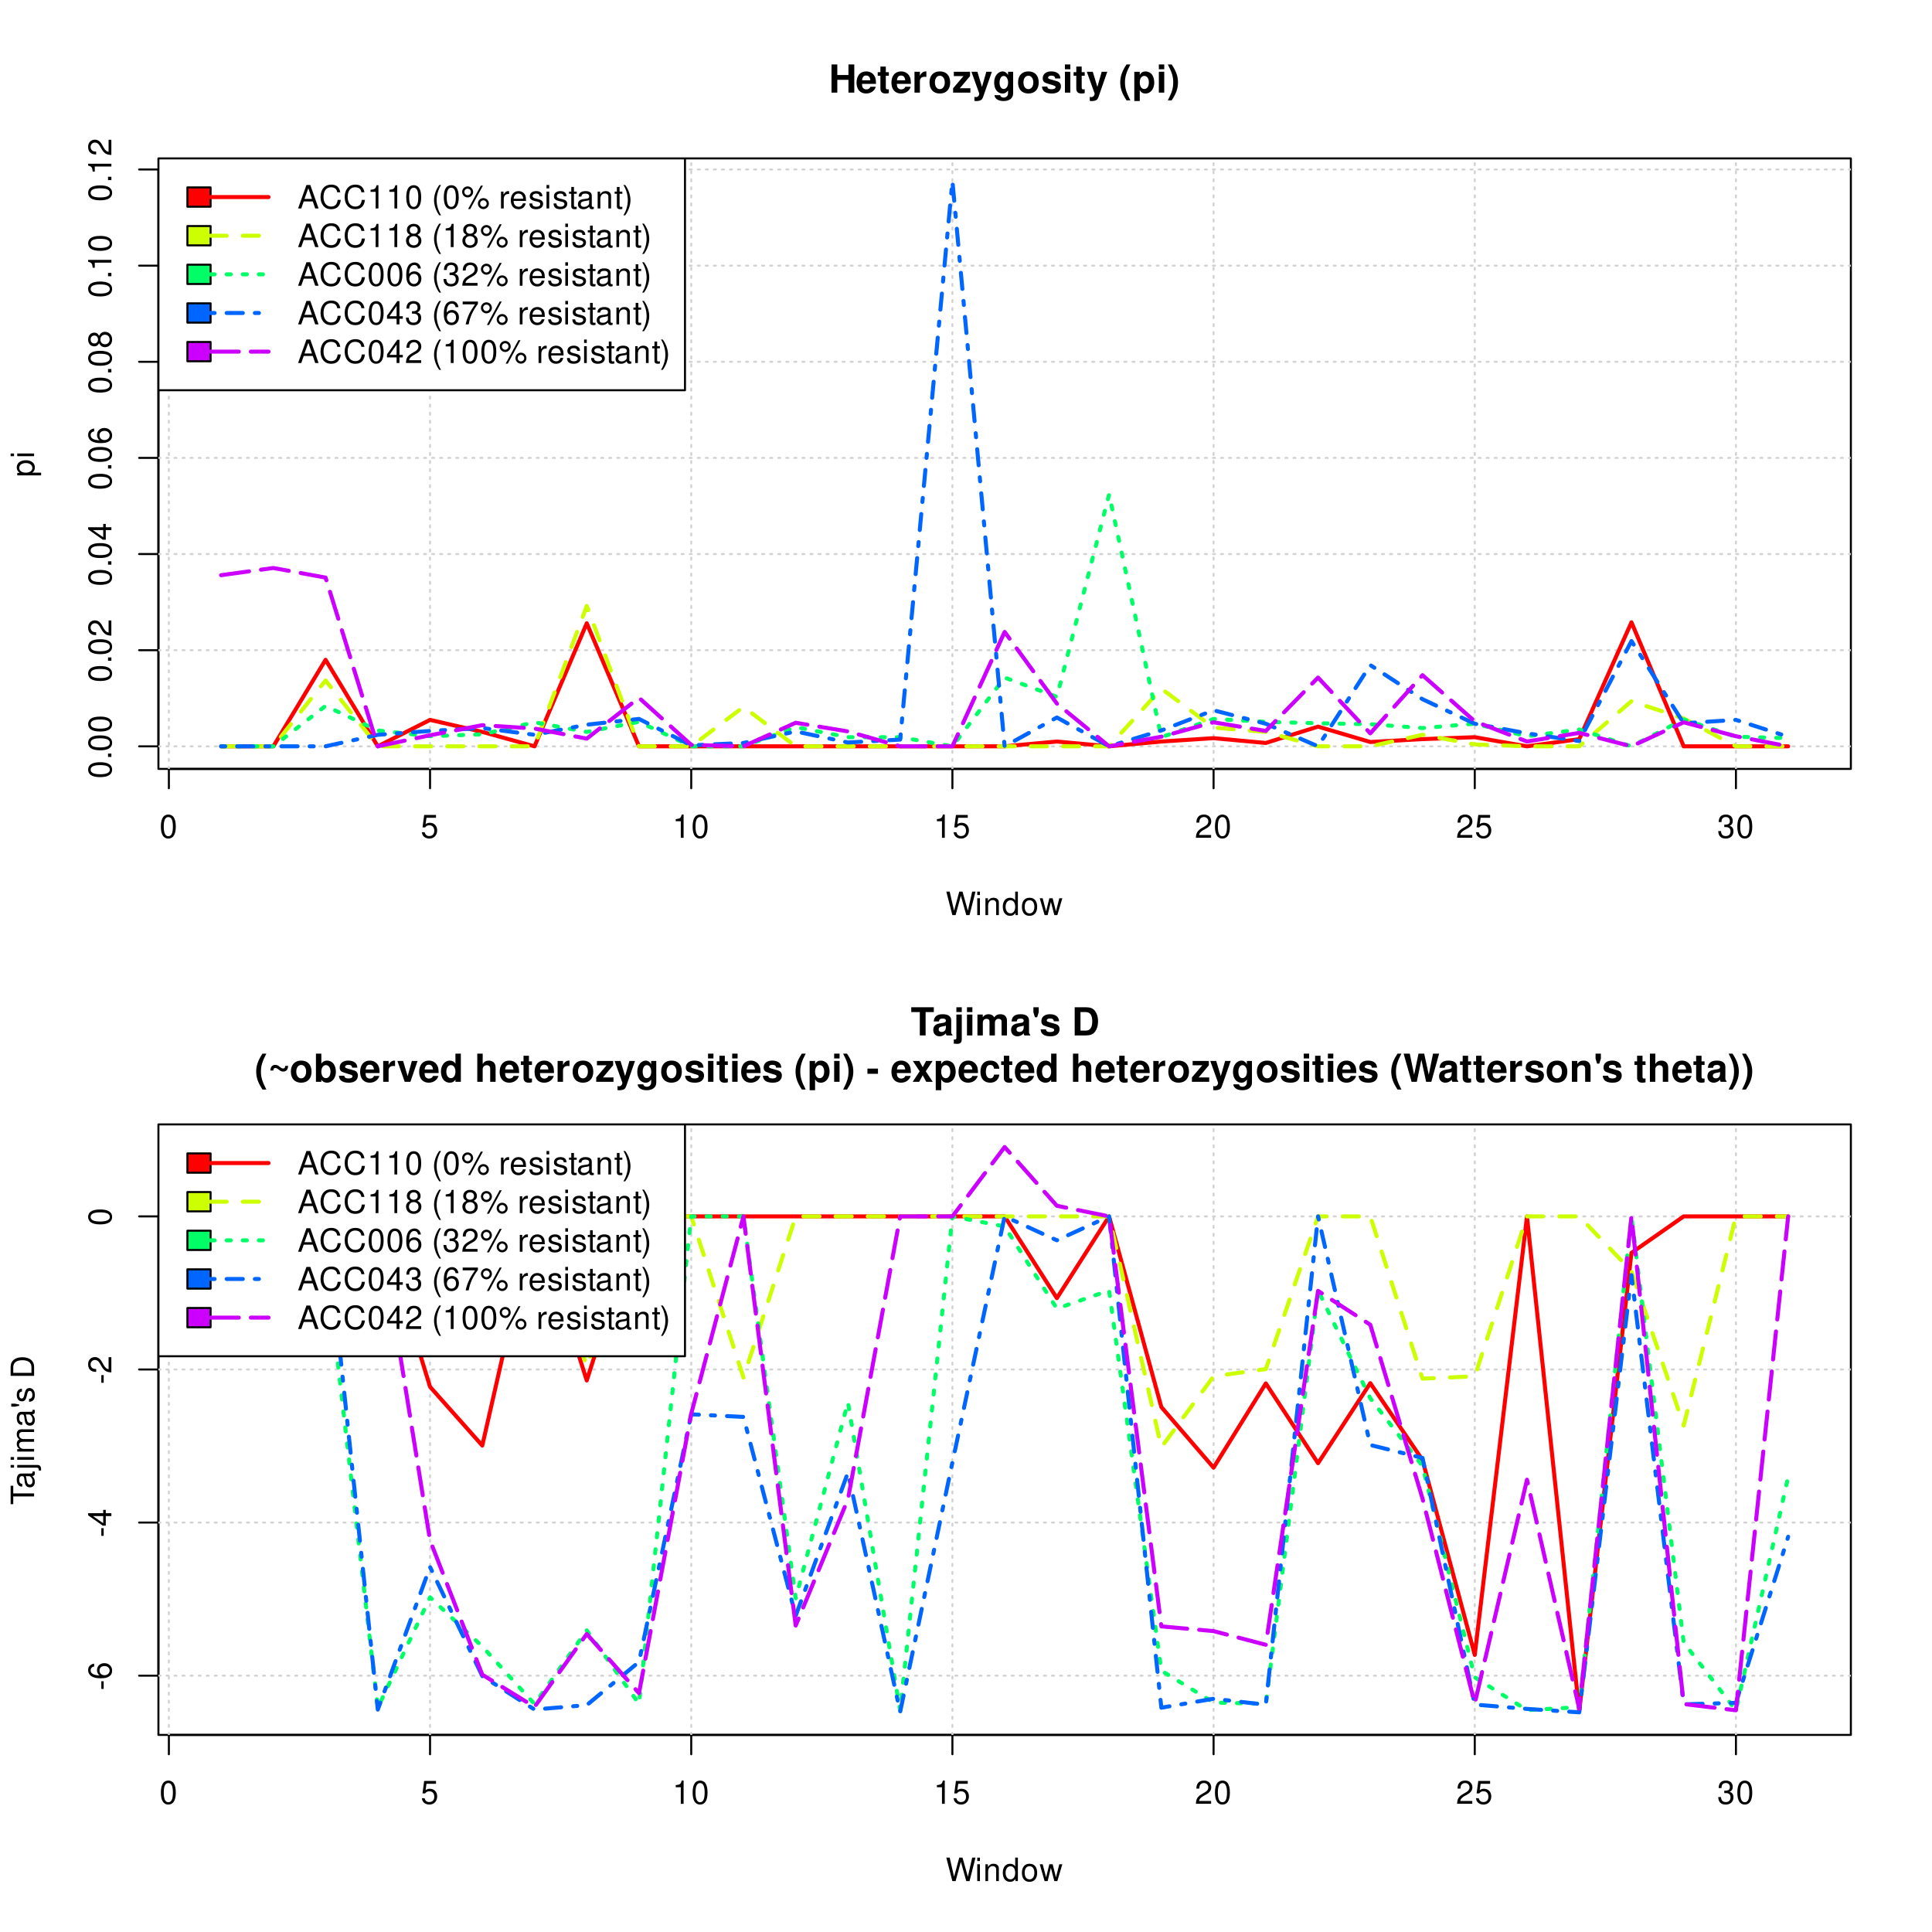 <?xml version="1.0" encoding="UTF-8"?>
<svg xmlns="http://www.w3.org/2000/svg" xmlns:xlink="http://www.w3.org/1999/xlink" width="720pt" height="720pt" viewBox="0 0 720 720" version="1.1">
<defs>
<g>
<symbol overflow="visible" id="glyph0-0">
<path style="stroke:none;" d=""/>
</symbol>
<symbol overflow="visible" id="glyph0-1">
<path style="stroke:none;" d="M 3.297 -8.672 C 2.516 -8.672 1.781 -8.312 1.344 -7.734 C 0.797 -6.953 0.516 -5.812 0.516 -4.203 C 0.516 -1.266 1.469 0.281 3.297 0.281 C 5.094 0.281 6.078 -1.266 6.078 -4.125 C 6.078 -5.812 5.812 -6.938 5.25 -7.734 C 4.812 -8.328 4.109 -8.672 3.297 -8.672 Z M 3.297 -7.734 C 4.438 -7.734 5 -6.578 5 -4.219 C 5 -1.75 4.453 -0.594 3.281 -0.594 C 2.156 -0.594 1.594 -1.797 1.594 -4.188 C 1.594 -6.578 2.156 -7.734 3.297 -7.734 Z M 3.297 -7.734 "/>
</symbol>
<symbol overflow="visible" id="glyph0-2">
<path style="stroke:none;" d="M 5.719 -8.516 L 1.312 -8.516 L 0.688 -3.875 L 1.656 -3.875 C 2.141 -4.469 2.562 -4.672 3.234 -4.672 C 4.375 -4.672 5.078 -3.891 5.078 -2.625 C 5.078 -1.406 4.375 -0.656 3.219 -0.656 C 2.297 -0.656 1.734 -1.125 1.469 -2.094 L 0.422 -2.094 C 0.562 -1.391 0.688 -1.062 0.938 -0.75 C 1.422 -0.094 2.281 0.281 3.234 0.281 C 4.953 0.281 6.156 -0.969 6.156 -2.766 C 6.156 -4.453 5.047 -5.609 3.406 -5.609 C 2.812 -5.609 2.328 -5.453 1.844 -5.094 L 2.172 -7.469 L 5.719 -7.469 Z M 5.719 -8.516 "/>
</symbol>
<symbol overflow="visible" id="glyph0-3">
<path style="stroke:none;" d="M 3.109 -6.188 L 3.109 0 L 4.156 0 L 4.156 -8.672 L 3.469 -8.672 C 3.094 -7.344 2.859 -7.156 1.219 -6.953 L 1.219 -6.188 Z M 3.109 -6.188 "/>
</symbol>
<symbol overflow="visible" id="glyph0-4">
<path style="stroke:none;" d="M 6.078 -1.047 L 1.594 -1.047 C 1.703 -1.766 2.094 -2.219 3.125 -2.859 L 4.328 -3.531 C 5.516 -4.188 6.125 -5.078 6.125 -6.141 C 6.125 -6.859 5.844 -7.531 5.344 -8 C 4.844 -8.453 4.219 -8.672 3.406 -8.672 C 2.328 -8.672 1.531 -8.297 1.062 -7.547 C 0.75 -7.094 0.625 -6.547 0.594 -5.672 L 1.656 -5.672 C 1.688 -6.266 1.766 -6.609 1.906 -6.906 C 2.188 -7.422 2.734 -7.75 3.375 -7.75 C 4.328 -7.75 5.047 -7.062 5.047 -6.125 C 5.047 -5.422 4.656 -4.828 3.906 -4.391 L 2.797 -3.75 C 1.016 -2.719 0.5 -1.906 0.406 -0.016 L 6.078 -0.016 Z M 6.078 -1.047 "/>
</symbol>
<symbol overflow="visible" id="glyph0-5">
<path style="stroke:none;" d="M 2.656 -4 L 3.234 -4 C 4.375 -4 4.984 -3.453 4.984 -2.406 C 4.984 -1.312 4.328 -0.656 3.234 -0.656 C 2.078 -0.656 1.516 -1.25 1.438 -2.516 L 0.391 -2.516 C 0.438 -1.828 0.547 -1.375 0.75 -0.984 C 1.203 -0.141 2.031 0.281 3.188 0.281 C 4.938 0.281 6.078 -0.781 6.078 -2.422 C 6.078 -3.531 5.656 -4.125 4.625 -4.484 C 5.422 -4.812 5.812 -5.406 5.812 -6.281 C 5.812 -7.781 4.844 -8.672 3.234 -8.672 C 1.516 -8.672 0.594 -7.719 0.562 -5.875 L 1.625 -5.875 C 1.625 -6.406 1.688 -6.703 1.812 -6.969 C 2.047 -7.469 2.578 -7.75 3.234 -7.75 C 4.172 -7.75 4.734 -7.188 4.734 -6.25 C 4.734 -5.641 4.531 -5.266 4.062 -5.062 C 3.766 -4.938 3.391 -4.891 2.656 -4.891 Z M 2.656 -4 "/>
</symbol>
<symbol overflow="visible" id="glyph0-6">
<path style="stroke:none;" d="M 8.922 0 L 11.141 -8.75 L 9.906 -8.75 L 8.297 -1.641 L 6.297 -8.75 L 5.094 -8.75 L 3.156 -1.641 L 1.516 -8.75 L 0.266 -8.75 L 2.516 0 L 3.734 0 L 5.688 -7.188 L 7.703 0 Z M 8.922 0 "/>
</symbol>
<symbol overflow="visible" id="glyph0-7">
<path style="stroke:none;" d="M 1.797 -6.281 L 0.797 -6.281 L 0.797 0 L 1.797 0 Z M 1.797 -8.75 L 0.797 -8.75 L 0.797 -7.484 L 1.797 -7.484 Z M 1.797 -8.75 "/>
</symbol>
<symbol overflow="visible" id="glyph0-8">
<path style="stroke:none;" d="M 0.844 -6.281 L 0.844 0 L 1.844 0 L 1.844 -3.469 C 1.844 -4.75 2.516 -5.594 3.547 -5.594 C 4.344 -5.594 4.844 -5.109 4.844 -4.359 L 4.844 0 L 5.844 0 L 5.844 -4.75 C 5.844 -5.797 5.062 -6.469 3.859 -6.469 C 2.922 -6.469 2.312 -6.109 1.766 -5.234 L 1.766 -6.281 Z M 0.844 -6.281 "/>
</symbol>
<symbol overflow="visible" id="glyph0-9">
<path style="stroke:none;" d="M 5.938 -8.75 L 4.938 -8.75 L 4.938 -5.5 C 4.531 -6.125 3.859 -6.469 3.016 -6.469 C 1.375 -6.469 0.312 -5.156 0.312 -3.156 C 0.312 -1.031 1.344 0.281 3.047 0.281 C 3.906 0.281 4.516 -0.047 5.047 -0.828 L 5.047 0 L 5.938 0 Z M 3.188 -5.531 C 4.266 -5.531 4.938 -4.578 4.938 -3.078 C 4.938 -1.625 4.25 -0.656 3.188 -0.656 C 2.094 -0.656 1.359 -1.625 1.359 -3.094 C 1.359 -4.562 2.094 -5.531 3.188 -5.531 Z M 3.188 -5.531 "/>
</symbol>
<symbol overflow="visible" id="glyph0-10">
<path style="stroke:none;" d="M 3.266 -6.469 C 1.484 -6.469 0.438 -5.203 0.438 -3.094 C 0.438 -0.969 1.484 0.281 3.281 0.281 C 5.047 0.281 6.125 -0.984 6.125 -3.047 C 6.125 -5.234 5.094 -6.469 3.266 -6.469 Z M 3.281 -5.547 C 4.406 -5.547 5.078 -4.625 5.078 -3.062 C 5.078 -1.578 4.375 -0.641 3.281 -0.641 C 2.156 -0.641 1.469 -1.578 1.469 -3.094 C 1.469 -4.625 2.156 -5.547 3.281 -5.547 Z M 3.281 -5.547 "/>
</symbol>
<symbol overflow="visible" id="glyph0-11">
<path style="stroke:none;" d="M 6.641 0 L 8.5 -6.281 L 7.375 -6.281 L 6.125 -1.391 L 4.891 -6.281 L 3.656 -6.281 L 2.453 -1.391 L 1.172 -6.281 L 0.078 -6.281 L 1.891 0 L 3.031 0 L 4.234 -4.938 L 5.516 0 Z M 6.641 0 "/>
</symbol>
<symbol overflow="visible" id="glyph0-12">
<path style="stroke:none;" d="M 5.688 -2.625 L 6.594 0 L 7.844 0 L 4.766 -8.75 L 3.328 -8.75 L 0.203 0 L 1.391 0 L 2.312 -2.625 Z M 5.375 -3.562 L 2.594 -3.562 L 4.031 -7.547 Z M 5.375 -3.562 "/>
</symbol>
<symbol overflow="visible" id="glyph0-13">
<path style="stroke:none;" d="M 7.938 -6.031 C 7.594 -7.953 6.484 -8.891 4.578 -8.891 C 3.391 -8.891 2.453 -8.516 1.797 -7.797 C 1.016 -6.938 0.578 -5.688 0.578 -4.266 C 0.578 -2.828 1.016 -1.594 1.844 -0.75 C 2.516 -0.047 3.391 0.281 4.531 0.281 C 6.656 0.281 7.859 -0.875 8.125 -3.188 L 6.969 -3.188 C 6.875 -2.594 6.75 -2.188 6.578 -1.844 C 6.219 -1.109 5.469 -0.703 4.531 -0.703 C 2.797 -0.703 1.688 -2.094 1.688 -4.281 C 1.688 -6.531 2.734 -7.906 4.438 -7.906 C 5.141 -7.906 5.812 -7.703 6.172 -7.359 C 6.484 -7.062 6.672 -6.703 6.797 -6.031 Z M 7.938 -6.031 "/>
</symbol>
<symbol overflow="visible" id="glyph0-14">
<path style="stroke:none;" d=""/>
</symbol>
<symbol overflow="visible" id="glyph0-15">
<path style="stroke:none;" d="M 2.828 -8.75 C 1.625 -7.172 0.875 -4.984 0.875 -3.109 C 0.875 -1.219 1.625 0.969 2.828 2.547 L 3.484 2.547 C 2.438 0.828 1.844 -1.188 1.844 -3.109 C 1.844 -5.016 2.438 -7.047 3.484 -8.75 Z M 2.828 -8.75 "/>
</symbol>
<symbol overflow="visible" id="glyph0-16">
<path style="stroke:none;" d="M 2.391 -8.219 C 1.266 -8.219 0.344 -7.297 0.344 -6.172 C 0.344 -5.047 1.266 -4.109 2.406 -4.109 C 3.516 -4.109 4.438 -5.047 4.438 -6.141 C 4.438 -7.312 3.547 -8.219 2.391 -8.219 Z M 2.391 -7.375 C 3.078 -7.375 3.609 -6.844 3.609 -6.156 C 3.609 -5.5 3.062 -4.953 2.406 -4.953 C 1.734 -4.953 1.172 -5.5 1.172 -6.172 C 1.172 -6.844 1.719 -7.375 2.391 -7.375 Z M 7.312 -8.516 L 2.562 0.234 L 3.359 0.234 L 8.094 -8.516 Z M 8.25 -3.859 C 7.125 -3.859 6.219 -2.953 6.219 -1.828 C 6.219 -0.688 7.125 0.234 8.266 0.234 C 9.391 0.234 10.312 -0.688 10.312 -1.797 C 10.312 -2.953 9.406 -3.859 8.25 -3.859 Z M 8.25 -3.031 C 8.938 -3.031 9.484 -2.484 9.484 -1.797 C 9.484 -1.156 8.922 -0.609 8.266 -0.609 C 7.578 -0.609 7.047 -1.156 7.047 -1.828 C 7.047 -2.484 7.578 -3.031 8.25 -3.031 Z M 8.25 -3.031 "/>
</symbol>
<symbol overflow="visible" id="glyph0-17">
<path style="stroke:none;" d="M 0.828 -6.281 L 0.828 0 L 1.844 0 L 1.844 -3.266 C 1.844 -4.781 2.469 -5.453 3.859 -5.406 L 3.859 -6.438 C 3.688 -6.453 3.594 -6.469 3.469 -6.469 C 2.812 -6.469 2.328 -6.078 1.75 -5.141 L 1.75 -6.281 Z M 0.828 -6.281 "/>
</symbol>
<symbol overflow="visible" id="glyph0-18">
<path style="stroke:none;" d="M 6.156 -2.812 C 6.156 -3.766 6.078 -4.344 5.906 -4.812 C 5.5 -5.844 4.531 -6.469 3.359 -6.469 C 1.609 -6.469 0.484 -5.141 0.484 -3.062 C 0.484 -0.984 1.562 0.281 3.344 0.281 C 4.781 0.281 5.766 -0.547 6.031 -1.906 L 5.016 -1.906 C 4.734 -1.078 4.172 -0.641 3.375 -0.641 C 2.734 -0.641 2.203 -0.938 1.859 -1.469 C 1.625 -1.828 1.531 -2.188 1.531 -2.812 Z M 1.547 -3.625 C 1.625 -4.781 2.344 -5.547 3.344 -5.547 C 4.375 -5.547 5.078 -4.75 5.078 -3.625 Z M 1.547 -3.625 "/>
</symbol>
<symbol overflow="visible" id="glyph0-19">
<path style="stroke:none;" d="M 5.25 -4.531 C 5.25 -5.766 4.422 -6.469 2.969 -6.469 C 1.516 -6.469 0.562 -5.719 0.562 -4.547 C 0.562 -3.562 1.062 -3.094 2.562 -2.734 L 3.484 -2.516 C 4.188 -2.344 4.469 -2.094 4.469 -1.641 C 4.469 -1.047 3.875 -0.641 3 -0.641 C 2.453 -0.641 2 -0.797 1.75 -1.062 C 1.594 -1.25 1.531 -1.422 1.469 -1.875 L 0.406 -1.875 C 0.453 -0.422 1.266 0.281 2.922 0.281 C 4.5 0.281 5.516 -0.5 5.516 -1.719 C 5.516 -2.656 4.984 -3.172 3.734 -3.469 L 2.766 -3.703 C 1.953 -3.891 1.609 -4.156 1.609 -4.594 C 1.609 -5.188 2.125 -5.547 2.938 -5.547 C 3.75 -5.547 4.172 -5.203 4.203 -4.531 Z M 5.25 -4.531 "/>
</symbol>
<symbol overflow="visible" id="glyph0-20">
<path style="stroke:none;" d="M 3.047 -6.281 L 2.016 -6.281 L 2.016 -8.016 L 1.016 -8.016 L 1.016 -6.281 L 0.172 -6.281 L 0.172 -5.469 L 1.016 -5.469 L 1.016 -0.719 C 1.016 -0.078 1.453 0.281 2.234 0.281 C 2.5 0.281 2.719 0.25 3.047 0.188 L 3.047 -0.641 C 2.906 -0.609 2.766 -0.594 2.562 -0.594 C 2.141 -0.594 2.016 -0.719 2.016 -1.156 L 2.016 -5.469 L 3.047 -5.469 Z M 3.047 -6.281 "/>
</symbol>
<symbol overflow="visible" id="glyph0-21">
<path style="stroke:none;" d="M 6.422 -0.594 C 6.312 -0.562 6.266 -0.562 6.203 -0.562 C 5.859 -0.562 5.656 -0.75 5.656 -1.062 L 5.656 -4.75 C 5.656 -5.875 4.844 -6.469 3.297 -6.469 C 2.375 -6.469 1.641 -6.203 1.219 -5.734 C 0.922 -5.406 0.797 -5.047 0.781 -4.422 L 1.781 -4.422 C 1.875 -5.203 2.328 -5.547 3.266 -5.547 C 4.172 -5.547 4.672 -5.203 4.672 -4.609 L 4.672 -4.344 C 4.656 -3.906 4.438 -3.75 3.625 -3.641 C 2.203 -3.469 1.984 -3.422 1.609 -3.266 C 0.875 -2.953 0.5 -2.406 0.5 -1.578 C 0.5 -0.438 1.297 0.281 2.562 0.281 C 3.359 0.281 4 0 4.703 -0.641 C 4.781 0 5.094 0.281 5.734 0.281 C 5.953 0.281 6.078 0.25 6.422 0.172 Z M 4.672 -1.984 C 4.672 -1.641 4.578 -1.438 4.266 -1.156 C 3.859 -0.797 3.375 -0.594 2.781 -0.594 C 2 -0.594 1.547 -0.969 1.547 -1.609 C 1.547 -2.266 1.984 -2.609 3.062 -2.766 C 4.125 -2.906 4.328 -2.953 4.672 -3.109 Z M 4.672 -1.984 "/>
</symbol>
<symbol overflow="visible" id="glyph0-22">
<path style="stroke:none;" d="M 1.109 2.547 C 2.312 0.969 3.078 -1.219 3.078 -3.094 C 3.078 -4.984 2.312 -7.172 1.109 -8.75 L 0.453 -8.75 C 1.516 -7.031 2.094 -5.016 2.094 -3.094 C 2.094 -1.188 1.516 0.844 0.453 2.547 Z M 1.109 2.547 "/>
</symbol>
<symbol overflow="visible" id="glyph0-23">
<path style="stroke:none;" d="M 4.688 -4.578 C 5.578 -5.109 5.859 -5.547 5.859 -6.359 C 5.859 -7.734 4.812 -8.672 3.297 -8.672 C 1.797 -8.672 0.75 -7.734 0.75 -6.375 C 0.75 -5.547 1.016 -5.125 1.891 -4.578 C 0.922 -4.078 0.438 -3.375 0.438 -2.406 C 0.438 -0.828 1.609 0.281 3.297 0.281 C 4.984 0.281 6.156 -0.828 6.156 -2.406 C 6.156 -3.375 5.672 -4.078 4.688 -4.578 Z M 3.297 -7.734 C 4.203 -7.734 4.781 -7.203 4.781 -6.344 C 4.781 -5.516 4.188 -4.984 3.297 -4.984 C 2.406 -4.984 1.828 -5.516 1.828 -6.359 C 1.828 -7.203 2.406 -7.734 3.297 -7.734 Z M 3.297 -4.094 C 4.359 -4.094 5.078 -3.391 5.078 -2.391 C 5.078 -1.344 4.375 -0.656 3.281 -0.656 C 2.25 -0.656 1.531 -1.375 1.531 -2.375 C 1.531 -3.406 2.234 -4.094 3.297 -4.094 Z M 3.297 -4.094 "/>
</symbol>
<symbol overflow="visible" id="glyph0-24">
<path style="stroke:none;" d="M 5.969 -6.422 C 5.766 -7.844 4.859 -8.672 3.562 -8.672 C 2.625 -8.672 1.781 -8.219 1.281 -7.438 C 0.75 -6.594 0.516 -5.531 0.516 -3.953 C 0.516 -2.5 0.719 -1.578 1.234 -0.797 C 1.688 -0.094 2.438 0.281 3.375 0.281 C 4.984 0.281 6.156 -0.938 6.156 -2.625 C 6.156 -4.219 5.078 -5.359 3.547 -5.359 C 2.719 -5.359 2.047 -5.047 1.594 -4.406 C 1.609 -6.547 2.281 -7.734 3.484 -7.734 C 4.234 -7.734 4.75 -7.266 4.922 -6.422 Z M 3.422 -4.422 C 4.438 -4.422 5.078 -3.703 5.078 -2.547 C 5.078 -1.453 4.359 -0.656 3.391 -0.656 C 2.406 -0.656 1.656 -1.484 1.656 -2.594 C 1.656 -3.672 2.375 -4.422 3.422 -4.422 Z M 3.422 -4.422 "/>
</symbol>
<symbol overflow="visible" id="glyph0-25">
<path style="stroke:none;" d="M 3.922 -2.094 L 3.922 0 L 4.984 0 L 4.984 -2.094 L 6.234 -2.094 L 6.234 -3.047 L 4.984 -3.047 L 4.984 -8.672 L 4.203 -8.672 L 0.344 -3.219 L 0.344 -2.094 Z M 3.922 -3.047 L 1.266 -3.047 L 3.922 -6.875 Z M 3.922 -3.047 "/>
</symbol>
<symbol overflow="visible" id="glyph0-26">
<path style="stroke:none;" d="M 6.234 -8.516 L 0.547 -8.516 L 0.547 -7.469 L 5.141 -7.469 C 3.125 -4.578 2.297 -2.797 1.656 0 L 2.781 0 C 3.25 -2.719 4.312 -5.062 6.234 -7.625 Z M 6.234 -8.516 "/>
</symbol>
<symbol overflow="visible" id="glyph1-0">
<path style="stroke:none;" d=""/>
</symbol>
<symbol overflow="visible" id="glyph1-1">
<path style="stroke:none;" d="M -8.672 -3.297 C -8.672 -2.516 -8.312 -1.781 -7.734 -1.344 C -6.953 -0.797 -5.812 -0.516 -4.203 -0.516 C -1.266 -0.516 0.281 -1.469 0.281 -3.297 C 0.281 -5.094 -1.266 -6.078 -4.125 -6.078 C -5.812 -6.078 -6.938 -5.812 -7.734 -5.25 C -8.328 -4.812 -8.672 -4.109 -8.672 -3.297 Z M -7.734 -3.297 C -7.734 -4.438 -6.578 -5 -4.219 -5 C -1.75 -5 -0.594 -4.453 -0.594 -3.281 C -0.594 -2.156 -1.797 -1.594 -4.188 -1.594 C -6.578 -1.594 -7.734 -2.156 -7.734 -3.297 Z M -7.734 -3.297 "/>
</symbol>
<symbol overflow="visible" id="glyph1-2">
<path style="stroke:none;" d="M -1.25 -2.297 L -1.25 -1.047 L 0 -1.047 L 0 -2.297 Z M -1.25 -2.297 "/>
</symbol>
<symbol overflow="visible" id="glyph1-3">
<path style="stroke:none;" d="M -1.047 -6.078 L -1.047 -1.594 C -1.766 -1.703 -2.219 -2.094 -2.859 -3.125 L -3.531 -4.328 C -4.188 -5.516 -5.078 -6.125 -6.141 -6.125 C -6.859 -6.125 -7.531 -5.844 -8 -5.344 C -8.453 -4.844 -8.672 -4.219 -8.672 -3.406 C -8.672 -2.328 -8.297 -1.531 -7.547 -1.062 C -7.094 -0.75 -6.547 -0.625 -5.672 -0.594 L -5.672 -1.656 C -6.266 -1.688 -6.609 -1.766 -6.906 -1.906 C -7.422 -2.188 -7.75 -2.734 -7.75 -3.375 C -7.75 -4.328 -7.062 -5.047 -6.125 -5.047 C -5.422 -5.047 -4.828 -4.656 -4.391 -3.906 L -3.75 -2.797 C -2.719 -1.016 -1.906 -0.5 -0.016 -0.406 L -0.016 -6.078 Z M -1.047 -6.078 "/>
</symbol>
<symbol overflow="visible" id="glyph1-4">
<path style="stroke:none;" d="M -2.094 -3.922 L 0 -3.922 L 0 -4.984 L -2.094 -4.984 L -2.094 -6.234 L -3.047 -6.234 L -3.047 -4.984 L -8.672 -4.984 L -8.672 -4.203 L -3.219 -0.344 L -2.094 -0.344 Z M -3.047 -3.922 L -3.047 -1.266 L -6.875 -3.922 Z M -3.047 -3.922 "/>
</symbol>
<symbol overflow="visible" id="glyph1-5">
<path style="stroke:none;" d="M -6.422 -5.969 C -7.844 -5.766 -8.672 -4.859 -8.672 -3.562 C -8.672 -2.625 -8.219 -1.781 -7.438 -1.281 C -6.594 -0.75 -5.531 -0.516 -3.953 -0.516 C -2.5 -0.516 -1.578 -0.719 -0.797 -1.234 C -0.094 -1.688 0.281 -2.438 0.281 -3.375 C 0.281 -4.984 -0.938 -6.156 -2.625 -6.156 C -4.219 -6.156 -5.359 -5.078 -5.359 -3.547 C -5.359 -2.719 -5.047 -2.047 -4.406 -1.594 C -6.547 -1.609 -7.734 -2.281 -7.734 -3.484 C -7.734 -4.234 -7.266 -4.75 -6.422 -4.922 Z M -4.422 -3.422 C -4.422 -4.438 -3.703 -5.078 -2.547 -5.078 C -1.453 -5.078 -0.656 -4.359 -0.656 -3.391 C -0.656 -2.406 -1.484 -1.656 -2.594 -1.656 C -3.672 -1.656 -4.422 -2.375 -4.422 -3.422 Z M -4.422 -3.422 "/>
</symbol>
<symbol overflow="visible" id="glyph1-6">
<path style="stroke:none;" d="M -4.578 -4.688 C -5.109 -5.578 -5.547 -5.859 -6.359 -5.859 C -7.734 -5.859 -8.672 -4.812 -8.672 -3.297 C -8.672 -1.797 -7.734 -0.75 -6.375 -0.75 C -5.547 -0.75 -5.125 -1.016 -4.578 -1.891 C -4.078 -0.922 -3.375 -0.438 -2.406 -0.438 C -0.828 -0.438 0.281 -1.609 0.281 -3.297 C 0.281 -4.984 -0.828 -6.156 -2.406 -6.156 C -3.375 -6.156 -4.078 -5.672 -4.578 -4.688 Z M -7.734 -3.297 C -7.734 -4.203 -7.203 -4.781 -6.344 -4.781 C -5.516 -4.781 -4.984 -4.188 -4.984 -3.297 C -4.984 -2.406 -5.516 -1.828 -6.359 -1.828 C -7.203 -1.828 -7.734 -2.406 -7.734 -3.297 Z M -4.094 -3.297 C -4.094 -4.359 -3.391 -5.078 -2.391 -5.078 C -1.344 -5.078 -0.656 -4.375 -0.656 -3.281 C -0.656 -2.25 -1.375 -1.531 -2.375 -1.531 C -3.406 -1.531 -4.094 -2.234 -4.094 -3.297 Z M -4.094 -3.297 "/>
</symbol>
<symbol overflow="visible" id="glyph1-7">
<path style="stroke:none;" d="M -6.188 -3.109 L 0 -3.109 L 0 -4.156 L -8.672 -4.156 L -8.672 -3.469 C -7.344 -3.094 -7.156 -2.859 -6.953 -1.219 L -6.188 -1.219 Z M -6.188 -3.109 "/>
</symbol>
<symbol overflow="visible" id="glyph1-8">
<path style="stroke:none;" d="M 2.609 -0.641 L 2.609 -1.656 L -0.656 -1.656 C -0.016 -2.188 0.281 -2.766 0.281 -3.594 C 0.281 -5.219 -1.031 -6.281 -3.031 -6.281 C -5.141 -6.281 -6.469 -5.25 -6.469 -3.578 C -6.469 -2.719 -6.078 -2.047 -5.344 -1.578 L -6.281 -1.578 L -6.281 -0.641 Z M -5.531 -3.406 C -5.531 -4.516 -4.562 -5.234 -3.062 -5.234 C -1.625 -5.234 -0.656 -4.5 -0.656 -3.406 C -0.656 -2.344 -1.625 -1.656 -3.094 -1.656 C -4.578 -1.656 -5.531 -2.344 -5.531 -3.406 Z M -5.531 -3.406 "/>
</symbol>
<symbol overflow="visible" id="glyph1-9">
<path style="stroke:none;" d="M -6.281 -1.797 L -6.281 -0.797 L 0 -0.797 L 0 -1.797 Z M -8.75 -1.797 L -8.75 -0.797 L -7.484 -0.797 L -7.484 -1.797 Z M -8.75 -1.797 "/>
</symbol>
<symbol overflow="visible" id="glyph1-10">
<path style="stroke:none;" d="M -3.75 -3.406 L -3.75 -0.547 L -2.875 -0.547 L -2.875 -3.406 Z M -3.75 -3.406 "/>
</symbol>
<symbol overflow="visible" id="glyph1-11">
<path style="stroke:none;" d="M -7.766 -4.25 L -7.766 -7.109 L -8.75 -7.109 L -8.75 -0.25 L -7.766 -0.25 L -7.766 -3.125 L 0 -3.125 L 0 -4.25 Z M -7.766 -4.25 "/>
</symbol>
<symbol overflow="visible" id="glyph1-12">
<path style="stroke:none;" d="M -0.594 -6.422 C -0.562 -6.312 -0.562 -6.266 -0.562 -6.203 C -0.562 -5.859 -0.75 -5.656 -1.062 -5.656 L -4.75 -5.656 C -5.875 -5.656 -6.469 -4.844 -6.469 -3.297 C -6.469 -2.375 -6.203 -1.641 -5.734 -1.219 C -5.406 -0.922 -5.047 -0.797 -4.422 -0.781 L -4.422 -1.781 C -5.203 -1.875 -5.547 -2.328 -5.547 -3.266 C -5.547 -4.172 -5.203 -4.672 -4.609 -4.672 L -4.344 -4.672 C -3.906 -4.656 -3.75 -4.438 -3.641 -3.625 C -3.469 -2.203 -3.422 -1.984 -3.266 -1.609 C -2.953 -0.875 -2.406 -0.5 -1.578 -0.5 C -0.438 -0.5 0.281 -1.297 0.281 -2.562 C 0.281 -3.359 0 -4 -0.641 -4.703 C 0 -4.781 0.281 -5.094 0.281 -5.734 C 0.281 -5.953 0.25 -6.078 0.172 -6.422 Z M -1.984 -4.672 C -1.641 -4.672 -1.438 -4.578 -1.156 -4.266 C -0.797 -3.859 -0.594 -3.375 -0.594 -2.781 C -0.594 -2 -0.969 -1.547 -1.609 -1.547 C -2.266 -1.547 -2.609 -1.984 -2.766 -3.062 C -2.906 -4.125 -2.953 -4.328 -3.109 -4.672 Z M -1.984 -4.672 "/>
</symbol>
<symbol overflow="visible" id="glyph1-13">
<path style="stroke:none;" d="M -6.281 -0.844 L 0.906 -0.844 C 1.531 -0.844 1.734 -0.641 1.734 -0.031 C 1.734 0.047 1.734 0.078 1.734 0.219 L 2.578 0.219 C 2.609 0.094 2.609 0.031 2.609 -0.125 C 2.609 -1.25 2.172 -1.844 1.312 -1.844 L -6.281 -1.844 Z M -8.75 -1.844 L -8.75 -0.844 L -7.484 -0.844 L -7.484 -1.844 Z M -8.75 -1.844 "/>
</symbol>
<symbol overflow="visible" id="glyph1-14">
<path style="stroke:none;" d="M -6.281 -0.844 L 0 -0.844 L 0 -1.844 L -3.953 -1.844 C -4.859 -1.844 -5.594 -2.516 -5.594 -3.328 C -5.594 -4.062 -5.141 -4.484 -4.328 -4.484 L 0 -4.484 L 0 -5.5 L -3.953 -5.5 C -4.859 -5.5 -5.594 -6.156 -5.594 -6.969 C -5.594 -7.703 -5.125 -8.141 -4.328 -8.141 L 0 -8.141 L 0 -9.141 L -4.719 -9.141 C -5.844 -9.141 -6.469 -8.5 -6.469 -7.312 C -6.469 -6.484 -6.219 -5.969 -5.516 -5.391 C -6.188 -5.016 -6.469 -4.516 -6.469 -3.703 C -6.469 -2.859 -6.156 -2.297 -5.406 -1.766 L -6.281 -1.766 Z M -6.281 -0.844 "/>
</symbol>
<symbol overflow="visible" id="glyph1-15">
<path style="stroke:none;" d="M -8.516 -0.578 L -7.172 -0.578 L -5.562 -0.906 L -5.562 -1.375 L -7.172 -1.703 L -8.516 -1.703 Z M -8.516 -0.578 "/>
</symbol>
<symbol overflow="visible" id="glyph1-16">
<path style="stroke:none;" d="M -4.531 -5.25 C -5.766 -5.25 -6.469 -4.422 -6.469 -2.969 C -6.469 -1.516 -5.719 -0.562 -4.547 -0.562 C -3.562 -0.562 -3.094 -1.062 -2.734 -2.562 L -2.516 -3.484 C -2.344 -4.188 -2.094 -4.469 -1.641 -4.469 C -1.047 -4.469 -0.641 -3.875 -0.641 -3 C -0.641 -2.453 -0.797 -2 -1.062 -1.75 C -1.25 -1.594 -1.422 -1.531 -1.875 -1.469 L -1.875 -0.406 C -0.422 -0.453 0.281 -1.266 0.281 -2.922 C 0.281 -4.5 -0.5 -5.516 -1.719 -5.516 C -2.656 -5.516 -3.172 -4.984 -3.469 -3.734 L -3.703 -2.766 C -3.891 -1.953 -4.156 -1.609 -4.594 -1.609 C -5.188 -1.609 -5.547 -2.125 -5.547 -2.938 C -5.547 -3.75 -5.203 -4.172 -4.531 -4.203 Z M -4.531 -5.25 "/>
</symbol>
<symbol overflow="visible" id="glyph1-17">
<path style="stroke:none;" d=""/>
</symbol>
<symbol overflow="visible" id="glyph1-18">
<path style="stroke:none;" d="M 0 -1.062 L 0 -4.438 C 0 -6.641 -1.656 -8 -4.375 -8 C -7.094 -8 -8.75 -6.656 -8.75 -4.438 L -8.75 -1.062 Z M -0.984 -2.188 L -7.766 -2.188 L -7.766 -4.25 C -7.766 -5.969 -6.594 -6.891 -4.375 -6.891 C -2.141 -6.891 -0.984 -5.969 -0.984 -4.25 Z M -0.984 -2.188 "/>
</symbol>
<symbol overflow="visible" id="glyph2-0">
<path style="stroke:none;" d=""/>
</symbol>
<symbol overflow="visible" id="glyph2-1">
<path style="stroke:none;" d="M 7.297 -4.766 L 7.297 0 L 9.469 0 L 9.469 -10.5 L 7.297 -10.5 L 7.297 -6.562 L 3.141 -6.562 L 3.141 -10.5 L 0.984 -10.5 L 0.984 0 L 3.141 0 L 3.141 -4.766 Z M 7.297 -4.766 "/>
</symbol>
<symbol overflow="visible" id="glyph2-2">
<path style="stroke:none;" d="M 7.547 -3.25 C 7.562 -3.422 7.562 -3.5 7.562 -3.594 C 7.562 -4.375 7.453 -5.094 7.266 -5.641 C 6.734 -7.062 5.484 -7.906 3.922 -7.906 C 1.688 -7.906 0.312 -6.297 0.312 -3.688 C 0.312 -1.203 1.672 0.328 3.875 0.328 C 5.625 0.328 7.031 -0.641 7.484 -2.188 L 5.484 -2.188 C 5.25 -1.562 4.688 -1.203 3.953 -1.203 C 3.375 -1.203 2.906 -1.453 2.625 -1.891 C 2.438 -2.172 2.359 -2.516 2.328 -3.25 Z M 2.359 -4.594 C 2.5 -5.797 3 -6.375 3.891 -6.375 C 4.812 -6.375 5.359 -5.75 5.453 -4.594 Z M 2.359 -4.594 "/>
</symbol>
<symbol overflow="visible" id="glyph2-3">
<path style="stroke:none;" d="M 4.344 -7.625 L 3.219 -7.625 L 3.219 -9.703 L 1.203 -9.703 L 1.203 -7.625 L 0.203 -7.625 L 0.203 -6.281 L 1.203 -6.281 L 1.203 -1.5 C 1.203 -0.281 1.844 0.328 3.172 0.328 C 3.625 0.328 3.969 0.281 4.344 0.172 L 4.344 -1.234 C 4.141 -1.203 4.031 -1.203 3.875 -1.203 C 3.344 -1.203 3.219 -1.359 3.219 -2.047 L 3.219 -6.281 L 4.344 -6.281 Z M 4.344 -7.625 "/>
</symbol>
<symbol overflow="visible" id="glyph2-4">
<path style="stroke:none;" d="M 0.906 -7.781 L 0.906 0 L 2.922 0 L 2.922 -4.141 C 2.922 -5.312 3.516 -5.906 4.703 -5.906 C 4.906 -5.906 5.062 -5.891 5.328 -5.844 L 5.328 -7.891 C 5.219 -7.906 5.172 -7.906 5.078 -7.906 C 4.156 -7.906 3.375 -7.297 2.922 -6.25 L 2.922 -7.781 Z M 0.906 -7.781 "/>
</symbol>
<symbol overflow="visible" id="glyph2-5">
<path style="stroke:none;" d="M 4.344 -7.906 C 1.953 -7.906 0.5 -6.344 0.5 -3.781 C 0.5 -1.219 1.953 0.328 4.344 0.328 C 6.734 0.328 8.203 -1.219 8.203 -3.734 C 8.203 -6.375 6.766 -7.906 4.344 -7.906 Z M 4.344 -6.281 C 5.453 -6.281 6.188 -5.281 6.188 -3.766 C 6.188 -2.312 5.438 -1.297 4.344 -1.297 C 3.25 -1.297 2.516 -2.297 2.516 -3.781 C 2.516 -5.281 3.25 -6.281 4.344 -6.281 Z M 4.344 -6.281 "/>
</symbol>
<symbol overflow="visible" id="glyph2-6">
<path style="stroke:none;" d="M 6.609 -7.781 L 0.562 -7.781 L 0.562 -6.156 L 4.156 -6.156 L 0.297 -1.625 L 0.297 0 L 6.734 0 L 6.734 -1.625 L 2.797 -1.625 L 6.609 -6.156 Z M 6.609 -7.781 "/>
</symbol>
<symbol overflow="visible" id="glyph2-7">
<path style="stroke:none;" d="M 5.672 -7.781 L 4.062 -2.125 L 2.344 -7.781 L 0.125 -7.781 L 3.031 0.312 C 3.031 1.125 2.516 1.672 1.766 1.672 C 1.609 1.672 1.484 1.641 1.234 1.578 L 1.234 3.094 C 1.547 3.141 1.719 3.156 1.953 3.156 C 2.484 3.156 3.047 3.047 3.422 2.906 C 3.969 2.672 4.219 2.359 4.547 1.422 L 7.75 -7.781 Z M 5.672 -7.781 "/>
</symbol>
<symbol overflow="visible" id="glyph2-8">
<path style="stroke:none;" d="M 5.766 -7.781 L 5.766 -6.578 C 5.203 -7.484 4.578 -7.906 3.766 -7.906 C 3.062 -7.906 2.312 -7.562 1.766 -7 C 1 -6.188 0.594 -5.078 0.594 -3.703 C 0.594 -1.312 1.859 0.328 3.719 0.328 C 4.547 0.328 5.062 0.062 5.766 -0.797 L 5.766 0.266 C 5.766 1.203 5.094 1.844 4.156 1.844 C 3.422 1.844 2.984 1.531 2.828 0.938 L 0.75 0.938 C 0.766 1.547 0.984 1.953 1.516 2.391 C 2.125 2.891 2.984 3.141 4.078 3.141 C 6.328 3.141 7.672 2.062 7.672 0.266 L 7.672 -7.781 Z M 4.141 -6.219 C 5.078 -6.219 5.797 -5.172 5.797 -3.734 C 5.797 -2.312 5.109 -1.359 4.109 -1.359 C 3.234 -1.359 2.609 -2.312 2.609 -3.734 C 2.609 -5.203 3.234 -6.219 4.141 -6.219 Z M 4.141 -6.219 "/>
</symbol>
<symbol overflow="visible" id="glyph2-9">
<path style="stroke:none;" d="M 7.281 -5.266 C 7.25 -6.922 5.984 -7.906 3.891 -7.906 C 1.922 -7.906 0.688 -6.922 0.688 -5.312 C 0.688 -4.797 0.844 -4.344 1.125 -4.047 C 1.391 -3.781 1.641 -3.641 2.391 -3.406 L 4.797 -2.656 C 5.297 -2.5 5.469 -2.328 5.469 -2.016 C 5.469 -1.547 4.906 -1.25 3.969 -1.25 C 3.438 -1.25 3.047 -1.344 2.781 -1.531 C 2.562 -1.688 2.484 -1.844 2.391 -2.266 L 0.422 -2.266 C 0.469 -0.547 1.734 0.328 4.094 0.328 C 5.172 0.328 6 0.094 6.562 -0.359 C 7.141 -0.828 7.484 -1.547 7.484 -2.312 C 7.484 -3.312 6.984 -3.969 5.969 -4.266 L 3.422 -5 C 2.859 -5.172 2.703 -5.281 2.703 -5.609 C 2.703 -6.031 3.172 -6.328 3.875 -6.328 C 4.844 -6.328 5.312 -5.984 5.328 -5.266 Z M 7.281 -5.266 "/>
</symbol>
<symbol overflow="visible" id="glyph2-10">
<path style="stroke:none;" d="M 2.984 -7.781 L 0.969 -7.781 L 0.969 0 L 2.984 0 Z M 2.984 -10.5 L 0.969 -10.5 L 0.969 -8.703 L 2.984 -8.703 Z M 2.984 -10.5 "/>
</symbol>
<symbol overflow="visible" id="glyph2-11">
<path style="stroke:none;" d=""/>
</symbol>
<symbol overflow="visible" id="glyph2-12">
<path style="stroke:none;" d="M 2.922 -10.5 C 1.266 -8 0.578 -6.031 0.578 -3.812 C 0.578 -1.578 1.266 0.375 2.922 2.875 L 4.359 2.875 C 2.828 -0.094 2.344 -1.688 2.344 -3.812 C 2.344 -5.938 2.844 -7.562 4.359 -10.5 Z M 2.922 -10.5 "/>
</symbol>
<symbol overflow="visible" id="glyph2-13">
<path style="stroke:none;" d="M 2.859 -7.781 L 0.828 -7.781 L 0.828 3.141 L 2.859 3.141 L 2.859 -0.922 C 3.344 -0.062 4.031 0.344 5.016 0.344 C 6.891 0.344 8.266 -1.406 8.266 -3.781 C 8.266 -4.875 7.953 -5.969 7.438 -6.688 C 6.922 -7.422 5.953 -7.906 5.016 -7.906 C 4.031 -7.906 3.344 -7.484 2.859 -6.625 Z M 4.547 -6.219 C 5.578 -6.219 6.25 -5.25 6.25 -3.75 C 6.25 -2.312 5.562 -1.344 4.547 -1.344 C 3.531 -1.344 2.859 -2.312 2.859 -3.781 C 2.859 -5.25 3.531 -6.219 4.547 -6.219 Z M 4.547 -6.219 "/>
</symbol>
<symbol overflow="visible" id="glyph2-14">
<path style="stroke:none;" d="M 1.75 2.875 C 3.422 0.375 4.109 -1.578 4.109 -3.797 C 4.109 -6.031 3.422 -8 1.75 -10.5 L 0.312 -10.5 C 1.859 -7.531 2.328 -5.938 2.328 -3.797 C 2.328 -1.688 1.844 -0.062 0.312 2.875 Z M 1.75 2.875 "/>
</symbol>
<symbol overflow="visible" id="glyph2-15">
<path style="stroke:none;" d="M 5.547 -8.703 L 8.609 -8.703 L 8.609 -10.5 L 0.203 -10.5 L 0.203 -8.703 L 3.391 -8.703 L 3.391 0 L 5.547 0 Z M 5.547 -8.703 "/>
</symbol>
<symbol overflow="visible" id="glyph2-16">
<path style="stroke:none;" d="M 7.547 -0.25 C 7.203 -0.578 7.094 -0.812 7.094 -1.203 L 7.094 -5.516 C 7.094 -7.109 6 -7.906 3.906 -7.906 C 1.797 -7.906 0.703 -7.016 0.578 -5.219 L 2.516 -5.219 C 2.625 -6.016 2.953 -6.281 3.953 -6.281 C 4.719 -6.281 5.109 -6.016 5.109 -5.5 C 5.109 -5.25 4.984 -5.031 4.766 -4.891 C 4.5 -4.75 4.5 -4.75 3.5 -4.594 L 2.688 -4.453 C 1.156 -4.188 0.406 -3.406 0.406 -2 C 0.406 -0.609 1.344 0.328 2.766 0.328 C 3.625 0.328 4.406 -0.031 5.125 -0.781 C 5.125 -0.375 5.172 -0.234 5.359 0 L 7.547 0 Z M 5.109 -3.125 C 5.109 -1.953 4.531 -1.297 3.516 -1.297 C 2.844 -1.297 2.422 -1.656 2.422 -2.234 C 2.422 -2.844 2.734 -3.125 3.578 -3.297 L 4.266 -3.422 C 4.797 -3.531 4.891 -3.562 5.109 -3.672 Z M 5.109 -3.125 "/>
</symbol>
<symbol overflow="visible" id="glyph2-17">
<path style="stroke:none;" d="M 3.031 -7.781 L 1.016 -7.781 L 1.016 0.906 C 1.016 1.359 0.844 1.516 0.422 1.516 C 0.281 1.516 0.188 1.5 0.062 1.453 L 0.062 3.062 C 0.453 3.109 0.938 3.141 1.25 3.141 C 2.5 3.141 3.031 2.625 3.031 1.359 Z M 3.031 -10.5 L 1.016 -10.5 L 1.016 -8.703 L 3.031 -8.703 Z M 3.031 -10.5 "/>
</symbol>
<symbol overflow="visible" id="glyph2-18">
<path style="stroke:none;" d="M 0.859 -7.781 L 0.859 0 L 2.875 0 L 2.875 -4.672 C 2.875 -5.641 3.406 -6.188 4.266 -6.188 C 4.938 -6.188 5.359 -5.812 5.359 -5.188 L 5.359 0 L 7.375 0 L 7.375 -4.672 C 7.375 -5.625 7.891 -6.188 8.766 -6.188 C 9.438 -6.188 9.859 -5.812 9.859 -5.188 L 9.859 0 L 11.875 0 L 11.875 -5.5 C 11.875 -7.016 10.953 -7.906 9.391 -7.906 C 8.406 -7.906 7.719 -7.562 7.109 -6.75 C 6.734 -7.484 5.969 -7.906 5 -7.906 C 4.109 -7.906 3.531 -7.625 2.859 -6.812 L 2.859 -7.781 Z M 0.859 -7.781 "/>
</symbol>
<symbol overflow="visible" id="glyph2-19">
<path style="stroke:none;" d="M 2.703 -10.5 L 0.719 -10.5 L 0.719 -8.625 L 1.297 -6.766 L 2.109 -6.766 L 2.703 -8.625 Z M 2.703 -10.5 "/>
</symbol>
<symbol overflow="visible" id="glyph2-20">
<path style="stroke:none;" d="M 1.109 0 L 5.219 0 C 6.812 0 7.828 -0.375 8.547 -1.219 C 9.359 -2.203 9.812 -3.609 9.812 -5.266 C 9.812 -6.891 9.359 -8.297 8.547 -9.297 C 7.828 -10.141 6.828 -10.5 5.219 -10.5 L 1.109 -10.5 Z M 3.266 -1.797 L 3.266 -8.703 L 5.219 -8.703 C 6.844 -8.703 7.656 -7.562 7.656 -5.25 C 7.656 -2.938 6.844 -1.797 5.219 -1.797 Z M 3.266 -1.797 "/>
</symbol>
<symbol overflow="visible" id="glyph2-21">
<path style="stroke:none;" d="M 6.359 -5.922 C 6.344 -5.531 6.328 -5.469 6.281 -5.359 C 6.172 -5.094 5.938 -4.969 5.594 -4.969 C 5.281 -4.969 5.078 -5.047 4.703 -5.328 L 3.891 -5.938 C 3.547 -6.188 3.172 -6.297 2.688 -6.297 C 1.562 -6.297 0.938 -5.609 0.859 -4.203 L 1.984 -4.203 C 2 -4.594 2.016 -4.641 2.062 -4.75 C 2.172 -5.016 2.406 -5.141 2.75 -5.141 C 3.047 -5.141 3.297 -5.047 3.625 -4.797 L 4.453 -4.188 C 4.828 -3.938 5.172 -3.812 5.641 -3.812 C 6.797 -3.812 7.391 -4.516 7.484 -5.922 Z M 6.359 -5.922 "/>
</symbol>
<symbol overflow="visible" id="glyph2-22">
<path style="stroke:none;" d="M 0.844 -10.5 L 0.844 0 L 2.859 0 L 2.859 -0.797 C 3.359 -0.031 4.031 0.328 5.016 0.328 C 6.875 0.328 8.281 -1.438 8.281 -3.781 C 8.281 -4.844 7.969 -5.906 7.453 -6.656 C 6.922 -7.422 5.969 -7.906 5.016 -7.906 C 4.031 -7.906 3.359 -7.547 2.859 -6.766 L 2.859 -10.5 Z M 4.562 -6.219 C 5.562 -6.219 6.266 -5.219 6.266 -3.781 C 6.266 -2.344 5.578 -1.359 4.562 -1.359 C 3.547 -1.359 2.859 -2.312 2.859 -3.812 C 2.859 -5.25 3.562 -6.219 4.562 -6.219 Z M 4.562 -6.219 "/>
</symbol>
<symbol overflow="visible" id="glyph2-23">
<path style="stroke:none;" d="M 5.047 0 L 7.719 -7.781 L 5.594 -7.781 L 4.016 -2.094 L 2.328 -7.781 L 0.203 -7.781 L 2.922 0 Z M 5.047 0 "/>
</symbol>
<symbol overflow="visible" id="glyph2-24">
<path style="stroke:none;" d="M 5.828 0 L 7.844 0 L 7.844 -10.5 L 5.828 -10.5 L 5.828 -6.766 C 5.328 -7.547 4.672 -7.906 3.688 -7.906 C 1.828 -7.906 0.422 -6.125 0.422 -3.781 C 0.422 -2.719 0.734 -1.656 1.25 -0.906 C 1.781 -0.141 2.734 0.328 3.688 0.328 C 4.672 0.328 5.328 -0.016 5.828 -0.797 Z M 4.141 -6.219 C 5.156 -6.219 5.828 -5.25 5.828 -3.75 C 5.828 -2.328 5.141 -1.359 4.141 -1.359 C 3.125 -1.359 2.438 -2.344 2.438 -3.781 C 2.438 -5.234 3.125 -6.219 4.141 -6.219 Z M 4.141 -6.219 "/>
</symbol>
<symbol overflow="visible" id="glyph2-25">
<path style="stroke:none;" d="M 0.969 -10.5 L 0.969 0 L 2.984 0 L 2.984 -4.672 C 2.984 -5.562 3.625 -6.188 4.531 -6.188 C 4.984 -6.188 5.312 -6.031 5.547 -5.719 C 5.734 -5.453 5.781 -5.25 5.781 -4.75 L 5.781 0 L 7.797 0 L 7.797 -5.219 C 7.797 -6.188 7.531 -6.875 7 -7.312 C 6.562 -7.688 5.906 -7.906 5.266 -7.906 C 4.266 -7.906 3.547 -7.516 2.984 -6.656 L 2.984 -10.5 Z M 0.969 -10.5 "/>
</symbol>
<symbol overflow="visible" id="glyph2-26">
<path style="stroke:none;" d="M 4.297 -4.922 L 0.375 -4.922 L 0.375 -2.984 L 4.297 -2.984 Z M 4.297 -4.922 "/>
</symbol>
<symbol overflow="visible" id="glyph2-27">
<path style="stroke:none;" d="M 5.109 -3.922 L 7.656 -7.781 L 5.234 -7.781 L 3.969 -5.438 L 2.703 -7.781 L 0.281 -7.781 L 2.828 -3.922 L 0.234 0 L 2.656 0 L 3.969 -2.422 L 5.281 0 L 7.703 0 Z M 5.109 -3.922 "/>
</symbol>
<symbol overflow="visible" id="glyph2-28">
<path style="stroke:none;" d="M 7.516 -4.875 C 7.375 -6.766 6.125 -7.906 4.156 -7.906 C 1.828 -7.906 0.484 -6.375 0.484 -3.734 C 0.484 -1.172 1.828 0.328 4.141 0.328 C 6.016 0.328 7.328 -0.828 7.516 -2.688 L 5.594 -2.688 C 5.344 -1.688 4.938 -1.297 4.141 -1.297 C 3.109 -1.297 2.5 -2.203 2.5 -3.734 C 2.5 -4.484 2.656 -5.156 2.891 -5.625 C 3.125 -6.047 3.578 -6.281 4.156 -6.281 C 4.969 -6.281 5.359 -5.891 5.594 -4.875 Z M 7.516 -4.875 "/>
</symbol>
<symbol overflow="visible" id="glyph2-29">
<path style="stroke:none;" d="M 10.516 0 L 13.422 -10.5 L 11.141 -10.5 L 9.562 -2.625 L 7.859 -10.5 L 5.734 -10.5 L 4.109 -2.641 L 2.484 -10.5 L 0.188 -10.5 L 3.156 0 L 5.094 0 L 6.812 -8.203 L 8.578 0 Z M 10.516 0 "/>
</symbol>
<symbol overflow="visible" id="glyph2-30">
<path style="stroke:none;" d="M 0.906 -7.781 L 0.906 0 L 2.922 0 L 2.922 -4.672 C 2.922 -5.594 3.562 -6.188 4.547 -6.188 C 5.422 -6.188 5.844 -5.719 5.844 -4.797 L 5.844 0 L 7.859 0 L 7.859 -5.219 C 7.859 -6.938 6.922 -7.906 5.266 -7.906 C 4.203 -7.906 3.5 -7.531 2.922 -6.656 L 2.922 -7.781 Z M 0.906 -7.781 "/>
</symbol>
</g>
<clipPath id="clip1">
  <path d="M 62 59.039 L 64 59.039 L 64 286.559 L 62 286.559 Z M 62 59.039 "/>
</clipPath>
<clipPath id="clip2">
  <path d="M 159 59.039 L 161 59.039 L 161 286.559 L 159 286.559 Z M 159 59.039 "/>
</clipPath>
<clipPath id="clip3">
  <path d="M 257 59.039 L 258 59.039 L 258 286.559 L 257 286.559 Z M 257 59.039 "/>
</clipPath>
<clipPath id="clip4">
  <path d="M 354 59.039 L 356 59.039 L 356 286.559 L 354 286.559 Z M 354 59.039 "/>
</clipPath>
<clipPath id="clip5">
  <path d="M 451 59.039 L 453 59.039 L 453 286.559 L 451 286.559 Z M 451 59.039 "/>
</clipPath>
<clipPath id="clip6">
  <path d="M 549 59.039 L 550 59.039 L 550 286.559 L 549 286.559 Z M 549 59.039 "/>
</clipPath>
<clipPath id="clip7">
  <path d="M 646 59.039 L 648 59.039 L 648 286.559 L 646 286.559 Z M 646 59.039 "/>
</clipPath>
<clipPath id="clip8">
  <path d="M 59.039 277 L 689.758 277 L 689.758 279 L 59.039 279 Z M 59.039 277 "/>
</clipPath>
<clipPath id="clip9">
  <path d="M 59.039 241 L 689.758 241 L 689.758 243 L 59.039 243 Z M 59.039 241 "/>
</clipPath>
<clipPath id="clip10">
  <path d="M 59.039 206 L 689.758 206 L 689.758 207 L 59.039 207 Z M 59.039 206 "/>
</clipPath>
<clipPath id="clip11">
  <path d="M 59.039 170 L 689.758 170 L 689.758 172 L 59.039 172 Z M 59.039 170 "/>
</clipPath>
<clipPath id="clip12">
  <path d="M 59.039 134 L 689.758 134 L 689.758 136 L 59.039 136 Z M 59.039 134 "/>
</clipPath>
<clipPath id="clip13">
  <path d="M 59.039 98 L 689.758 98 L 689.758 100 L 59.039 100 Z M 59.039 98 "/>
</clipPath>
<clipPath id="clip14">
  <path d="M 59.039 62 L 689.758 62 L 689.758 64 L 59.039 64 Z M 59.039 62 "/>
</clipPath>
<clipPath id="clip15">
  <path d="M 59.039 59.039 L 256 59.039 L 256 146 L 59.039 146 Z M 59.039 59.039 "/>
</clipPath>
<clipPath id="clip16">
  <path d="M 62 419.039 L 64 419.039 L 64 646.559 L 62 646.559 Z M 62 419.039 "/>
</clipPath>
<clipPath id="clip17">
  <path d="M 159 419.039 L 161 419.039 L 161 646.559 L 159 646.559 Z M 159 419.039 "/>
</clipPath>
<clipPath id="clip18">
  <path d="M 257 419.039 L 258 419.039 L 258 646.559 L 257 646.559 Z M 257 419.039 "/>
</clipPath>
<clipPath id="clip19">
  <path d="M 354 419.039 L 356 419.039 L 356 646.559 L 354 646.559 Z M 354 419.039 "/>
</clipPath>
<clipPath id="clip20">
  <path d="M 451 419.039 L 453 419.039 L 453 646.559 L 451 646.559 Z M 451 419.039 "/>
</clipPath>
<clipPath id="clip21">
  <path d="M 549 419.039 L 550 419.039 L 550 646.559 L 549 646.559 Z M 549 419.039 "/>
</clipPath>
<clipPath id="clip22">
  <path d="M 646 419.039 L 648 419.039 L 648 646.559 L 646 646.559 Z M 646 419.039 "/>
</clipPath>
<clipPath id="clip23">
  <path d="M 59.039 624 L 689.758 624 L 689.758 625 L 59.039 625 Z M 59.039 624 "/>
</clipPath>
<clipPath id="clip24">
  <path d="M 59.039 567 L 689.758 567 L 689.758 568 L 59.039 568 Z M 59.039 567 "/>
</clipPath>
<clipPath id="clip25">
  <path d="M 59.039 509 L 689.758 509 L 689.758 511 L 59.039 511 Z M 59.039 509 "/>
</clipPath>
<clipPath id="clip26">
  <path d="M 59.039 452 L 689.758 452 L 689.758 454 L 59.039 454 Z M 59.039 452 "/>
</clipPath>
<clipPath id="clip27">
  <path d="M 59.039 419.039 L 256 419.039 L 256 506 L 59.039 506 Z M 59.039 419.039 "/>
</clipPath>
</defs>
<g id="surface1">
<rect x="0" y="0" width="720" height="720" style="fill:rgb(100%,100%,100%);fill-opacity:1;stroke:none;"/>
<path style="fill:none;stroke-width:0.75;stroke-linecap:round;stroke-linejoin:round;stroke:rgb(0%,0%,0%);stroke-opacity:1;stroke-miterlimit:10;" d="M 62.934 286.559 L 646.934 286.559 "/>
<path style="fill:none;stroke-width:0.75;stroke-linecap:round;stroke-linejoin:round;stroke:rgb(0%,0%,0%);stroke-opacity:1;stroke-miterlimit:10;" d="M 62.934 286.559 L 62.934 293.762 "/>
<path style="fill:none;stroke-width:0.75;stroke-linecap:round;stroke-linejoin:round;stroke:rgb(0%,0%,0%);stroke-opacity:1;stroke-miterlimit:10;" d="M 160.266 286.559 L 160.266 293.762 "/>
<path style="fill:none;stroke-width:0.75;stroke-linecap:round;stroke-linejoin:round;stroke:rgb(0%,0%,0%);stroke-opacity:1;stroke-miterlimit:10;" d="M 257.602 286.559 L 257.602 293.762 "/>
<path style="fill:none;stroke-width:0.75;stroke-linecap:round;stroke-linejoin:round;stroke:rgb(0%,0%,0%);stroke-opacity:1;stroke-miterlimit:10;" d="M 354.934 286.559 L 354.934 293.762 "/>
<path style="fill:none;stroke-width:0.75;stroke-linecap:round;stroke-linejoin:round;stroke:rgb(0%,0%,0%);stroke-opacity:1;stroke-miterlimit:10;" d="M 452.266 286.559 L 452.266 293.762 "/>
<path style="fill:none;stroke-width:0.75;stroke-linecap:round;stroke-linejoin:round;stroke:rgb(0%,0%,0%);stroke-opacity:1;stroke-miterlimit:10;" d="M 549.602 286.559 L 549.602 293.762 "/>
<path style="fill:none;stroke-width:0.75;stroke-linecap:round;stroke-linejoin:round;stroke:rgb(0%,0%,0%);stroke-opacity:1;stroke-miterlimit:10;" d="M 646.934 286.559 L 646.934 293.762 "/>
<g style="fill:rgb(0%,0%,0%);fill-opacity:1;">
  <use xlink:href="#glyph0-1" x="59.434" y="312.229"/>
</g>
<g style="fill:rgb(0%,0%,0%);fill-opacity:1;">
  <use xlink:href="#glyph0-2" x="156.766" y="312.229"/>
</g>
<g style="fill:rgb(0%,0%,0%);fill-opacity:1;">
  <use xlink:href="#glyph0-3" x="250.602" y="312.229"/>
  <use xlink:href="#glyph0-1" x="257.602" y="312.229"/>
</g>
<g style="fill:rgb(0%,0%,0%);fill-opacity:1;">
  <use xlink:href="#glyph0-3" x="347.934" y="312.229"/>
  <use xlink:href="#glyph0-2" x="354.934" y="312.229"/>
</g>
<g style="fill:rgb(0%,0%,0%);fill-opacity:1;">
  <use xlink:href="#glyph0-4" x="445.266" y="312.229"/>
  <use xlink:href="#glyph0-1" x="452.266" y="312.229"/>
</g>
<g style="fill:rgb(0%,0%,0%);fill-opacity:1;">
  <use xlink:href="#glyph0-4" x="542.602" y="312.229"/>
  <use xlink:href="#glyph0-2" x="549.602" y="312.229"/>
</g>
<g style="fill:rgb(0%,0%,0%);fill-opacity:1;">
  <use xlink:href="#glyph0-5" x="639.934" y="312.229"/>
  <use xlink:href="#glyph0-1" x="646.934" y="312.229"/>
</g>
<path style="fill:none;stroke-width:0.75;stroke-linecap:round;stroke-linejoin:round;stroke:rgb(0%,0%,0%);stroke-opacity:1;stroke-miterlimit:10;" d="M 59.039 278.133 L 59.039 63.168 "/>
<path style="fill:none;stroke-width:0.75;stroke-linecap:round;stroke-linejoin:round;stroke:rgb(0%,0%,0%);stroke-opacity:1;stroke-miterlimit:10;" d="M 59.039 278.133 L 51.84 278.133 "/>
<path style="fill:none;stroke-width:0.75;stroke-linecap:round;stroke-linejoin:round;stroke:rgb(0%,0%,0%);stroke-opacity:1;stroke-miterlimit:10;" d="M 59.039 242.305 L 51.84 242.305 "/>
<path style="fill:none;stroke-width:0.75;stroke-linecap:round;stroke-linejoin:round;stroke:rgb(0%,0%,0%);stroke-opacity:1;stroke-miterlimit:10;" d="M 59.039 206.477 L 51.84 206.477 "/>
<path style="fill:none;stroke-width:0.75;stroke-linecap:round;stroke-linejoin:round;stroke:rgb(0%,0%,0%);stroke-opacity:1;stroke-miterlimit:10;" d="M 59.039 170.648 L 51.84 170.648 "/>
<path style="fill:none;stroke-width:0.75;stroke-linecap:round;stroke-linejoin:round;stroke:rgb(0%,0%,0%);stroke-opacity:1;stroke-miterlimit:10;" d="M 59.039 134.824 L 51.84 134.824 "/>
<path style="fill:none;stroke-width:0.75;stroke-linecap:round;stroke-linejoin:round;stroke:rgb(0%,0%,0%);stroke-opacity:1;stroke-miterlimit:10;" d="M 59.039 98.996 L 51.84 98.996 "/>
<path style="fill:none;stroke-width:0.75;stroke-linecap:round;stroke-linejoin:round;stroke:rgb(0%,0%,0%);stroke-opacity:1;stroke-miterlimit:10;" d="M 59.039 63.168 L 51.84 63.168 "/>
<g style="fill:rgb(0%,0%,0%);fill-opacity:1;">
  <use xlink:href="#glyph1-1" x="41.51" y="290.133"/>
  <use xlink:href="#glyph1-2" x="41.51" y="283.133"/>
  <use xlink:href="#glyph1-1" x="41.51" y="280.133"/>
  <use xlink:href="#glyph1-1" x="41.51" y="273.133"/>
</g>
<g style="fill:rgb(0%,0%,0%);fill-opacity:1;">
  <use xlink:href="#glyph1-1" x="41.51" y="254.305"/>
  <use xlink:href="#glyph1-2" x="41.51" y="247.305"/>
  <use xlink:href="#glyph1-1" x="41.51" y="244.305"/>
  <use xlink:href="#glyph1-3" x="41.51" y="237.305"/>
</g>
<g style="fill:rgb(0%,0%,0%);fill-opacity:1;">
  <use xlink:href="#glyph1-1" x="41.51" y="218.477"/>
  <use xlink:href="#glyph1-2" x="41.51" y="211.477"/>
  <use xlink:href="#glyph1-1" x="41.51" y="208.477"/>
  <use xlink:href="#glyph1-4" x="41.51" y="201.477"/>
</g>
<g style="fill:rgb(0%,0%,0%);fill-opacity:1;">
  <use xlink:href="#glyph1-1" x="41.51" y="182.648"/>
  <use xlink:href="#glyph1-2" x="41.51" y="175.648"/>
  <use xlink:href="#glyph1-1" x="41.51" y="172.648"/>
  <use xlink:href="#glyph1-5" x="41.51" y="165.648"/>
</g>
<g style="fill:rgb(0%,0%,0%);fill-opacity:1;">
  <use xlink:href="#glyph1-1" x="41.51" y="146.824"/>
  <use xlink:href="#glyph1-2" x="41.51" y="139.824"/>
  <use xlink:href="#glyph1-1" x="41.51" y="136.824"/>
  <use xlink:href="#glyph1-6" x="41.51" y="129.824"/>
</g>
<g style="fill:rgb(0%,0%,0%);fill-opacity:1;">
  <use xlink:href="#glyph1-1" x="41.51" y="110.996"/>
  <use xlink:href="#glyph1-2" x="41.51" y="103.996"/>
  <use xlink:href="#glyph1-7" x="41.51" y="100.996"/>
  <use xlink:href="#glyph1-1" x="41.51" y="93.996"/>
</g>
<g style="fill:rgb(0%,0%,0%);fill-opacity:1;">
  <use xlink:href="#glyph1-1" x="41.51" y="75.168"/>
  <use xlink:href="#glyph1-2" x="41.51" y="68.168"/>
  <use xlink:href="#glyph1-7" x="41.51" y="65.168"/>
  <use xlink:href="#glyph1-3" x="41.51" y="58.168"/>
</g>
<path style="fill:none;stroke-width:0.75;stroke-linecap:round;stroke-linejoin:round;stroke:rgb(0%,0%,0%);stroke-opacity:1;stroke-miterlimit:10;" d="M 59.039 286.559 L 689.762 286.559 L 689.762 59.039 L 59.039 59.039 Z M 59.039 286.559 "/>
<g style="fill:rgb(0%,0%,0%);fill-opacity:1;">
  <use xlink:href="#glyph2-1" x="308.898" y="34.517"/>
  <use xlink:href="#glyph2-2" x="318.898" y="34.517"/>
  <use xlink:href="#glyph2-3" x="326.898" y="34.517"/>
  <use xlink:href="#glyph2-2" x="331.898" y="34.517"/>
  <use xlink:href="#glyph2-4" x="339.898" y="34.517"/>
  <use xlink:href="#glyph2-5" x="345.898" y="34.517"/>
  <use xlink:href="#glyph2-6" x="354.898" y="34.517"/>
  <use xlink:href="#glyph2-7" x="361.898" y="34.517"/>
  <use xlink:href="#glyph2-8" x="369.898" y="34.517"/>
  <use xlink:href="#glyph2-5" x="378.898" y="34.517"/>
  <use xlink:href="#glyph2-9" x="387.898" y="34.517"/>
  <use xlink:href="#glyph2-10" x="395.898" y="34.517"/>
  <use xlink:href="#glyph2-3" x="399.898" y="34.517"/>
  <use xlink:href="#glyph2-7" x="404.898" y="34.517"/>
  <use xlink:href="#glyph2-11" x="412.898" y="34.517"/>
  <use xlink:href="#glyph2-12" x="416.898" y="34.517"/>
  <use xlink:href="#glyph2-13" x="421.898" y="34.517"/>
  <use xlink:href="#glyph2-10" x="430.898" y="34.517"/>
  <use xlink:href="#glyph2-14" x="434.898" y="34.517"/>
</g>
<g style="fill:rgb(0%,0%,0%);fill-opacity:1;">
  <use xlink:href="#glyph0-6" x="352.398" y="341.029"/>
  <use xlink:href="#glyph0-7" x="363.398" y="341.029"/>
  <use xlink:href="#glyph0-8" x="366.398" y="341.029"/>
  <use xlink:href="#glyph0-9" x="373.398" y="341.029"/>
  <use xlink:href="#glyph0-10" x="380.398" y="341.029"/>
  <use xlink:href="#glyph0-11" x="387.398" y="341.029"/>
</g>
<g style="fill:rgb(0%,0%,0%);fill-opacity:1;">
  <use xlink:href="#glyph1-8" x="12.709" y="177.801"/>
  <use xlink:href="#glyph1-9" x="12.709" y="170.801"/>
</g>
<g clip-path="url(#clip1)" clip-rule="nonzero">
<path style="fill:none;stroke-width:0.75;stroke-linecap:round;stroke-linejoin:round;stroke:rgb(82.745%,82.745%,82.745%);stroke-opacity:1;stroke-dasharray:0.75,2.25;stroke-miterlimit:10;" d="M 62.934 286.559 L 62.934 59.039 "/>
</g>
<g clip-path="url(#clip2)" clip-rule="nonzero">
<path style="fill:none;stroke-width:0.75;stroke-linecap:round;stroke-linejoin:round;stroke:rgb(82.745%,82.745%,82.745%);stroke-opacity:1;stroke-dasharray:0.75,2.25;stroke-miterlimit:10;" d="M 160.266 286.559 L 160.266 59.039 "/>
</g>
<g clip-path="url(#clip3)" clip-rule="nonzero">
<path style="fill:none;stroke-width:0.75;stroke-linecap:round;stroke-linejoin:round;stroke:rgb(82.745%,82.745%,82.745%);stroke-opacity:1;stroke-dasharray:0.75,2.25;stroke-miterlimit:10;" d="M 257.602 286.559 L 257.602 59.039 "/>
</g>
<g clip-path="url(#clip4)" clip-rule="nonzero">
<path style="fill:none;stroke-width:0.75;stroke-linecap:round;stroke-linejoin:round;stroke:rgb(82.745%,82.745%,82.745%);stroke-opacity:1;stroke-dasharray:0.75,2.25;stroke-miterlimit:10;" d="M 354.934 286.559 L 354.934 59.039 "/>
</g>
<g clip-path="url(#clip5)" clip-rule="nonzero">
<path style="fill:none;stroke-width:0.75;stroke-linecap:round;stroke-linejoin:round;stroke:rgb(82.745%,82.745%,82.745%);stroke-opacity:1;stroke-dasharray:0.75,2.25;stroke-miterlimit:10;" d="M 452.266 286.559 L 452.266 59.039 "/>
</g>
<g clip-path="url(#clip6)" clip-rule="nonzero">
<path style="fill:none;stroke-width:0.75;stroke-linecap:round;stroke-linejoin:round;stroke:rgb(82.745%,82.745%,82.745%);stroke-opacity:1;stroke-dasharray:0.75,2.25;stroke-miterlimit:10;" d="M 549.602 286.559 L 549.602 59.039 "/>
</g>
<g clip-path="url(#clip7)" clip-rule="nonzero">
<path style="fill:none;stroke-width:0.75;stroke-linecap:round;stroke-linejoin:round;stroke:rgb(82.745%,82.745%,82.745%);stroke-opacity:1;stroke-dasharray:0.75,2.25;stroke-miterlimit:10;" d="M 646.934 286.559 L 646.934 59.039 "/>
</g>
<g clip-path="url(#clip8)" clip-rule="nonzero">
<path style="fill:none;stroke-width:0.75;stroke-linecap:round;stroke-linejoin:round;stroke:rgb(82.745%,82.745%,82.745%);stroke-opacity:1;stroke-dasharray:0.75,2.25;stroke-miterlimit:10;" d="M 59.039 278.133 L 689.762 278.133 "/>
</g>
<g clip-path="url(#clip9)" clip-rule="nonzero">
<path style="fill:none;stroke-width:0.75;stroke-linecap:round;stroke-linejoin:round;stroke:rgb(82.745%,82.745%,82.745%);stroke-opacity:1;stroke-dasharray:0.75,2.25;stroke-miterlimit:10;" d="M 59.039 242.305 L 689.762 242.305 "/>
</g>
<g clip-path="url(#clip10)" clip-rule="nonzero">
<path style="fill:none;stroke-width:0.75;stroke-linecap:round;stroke-linejoin:round;stroke:rgb(82.745%,82.745%,82.745%);stroke-opacity:1;stroke-dasharray:0.75,2.25;stroke-miterlimit:10;" d="M 59.039 206.477 L 689.762 206.477 "/>
</g>
<g clip-path="url(#clip11)" clip-rule="nonzero">
<path style="fill:none;stroke-width:0.75;stroke-linecap:round;stroke-linejoin:round;stroke:rgb(82.745%,82.745%,82.745%);stroke-opacity:1;stroke-dasharray:0.75,2.25;stroke-miterlimit:10;" d="M 59.039 170.648 L 689.762 170.648 "/>
</g>
<g clip-path="url(#clip12)" clip-rule="nonzero">
<path style="fill:none;stroke-width:0.75;stroke-linecap:round;stroke-linejoin:round;stroke:rgb(82.745%,82.745%,82.745%);stroke-opacity:1;stroke-dasharray:0.75,2.25;stroke-miterlimit:10;" d="M 59.039 134.824 L 689.762 134.824 "/>
</g>
<g clip-path="url(#clip13)" clip-rule="nonzero">
<path style="fill:none;stroke-width:0.75;stroke-linecap:round;stroke-linejoin:round;stroke:rgb(82.745%,82.745%,82.745%);stroke-opacity:1;stroke-dasharray:0.75,2.25;stroke-miterlimit:10;" d="M 59.039 98.996 L 689.762 98.996 "/>
</g>
<g clip-path="url(#clip14)" clip-rule="nonzero">
<path style="fill:none;stroke-width:0.75;stroke-linecap:round;stroke-linejoin:round;stroke:rgb(82.745%,82.745%,82.745%);stroke-opacity:1;stroke-dasharray:0.75,2.25;stroke-miterlimit:10;" d="M 59.039 63.168 L 689.762 63.168 "/>
</g>
<path style="fill:none;stroke-width:1.5;stroke-linecap:round;stroke-linejoin:round;stroke:rgb(100%,0%,0%);stroke-opacity:1;stroke-miterlimit:10;" d="M 82.398 278.133 L 101.867 278.133 L 121.332 245.887 L 140.801 278.133 L 160.266 268.281 L 179.734 272.758 L 199.199 278.133 L 218.668 232.273 L 238.133 278.133 L 374.398 278.133 L 393.867 276.344 L 413.332 278.133 L 432.801 276.344 L 452.266 275.09 L 471.734 276.879 L 491.199 270.789 L 510.668 276.52 L 530.133 275.445 L 549.602 274.73 L 569.066 278.133 L 588.535 275.445 L 608 231.914 L 627.465 278.133 L 666.398 278.133 "/>
<path style="fill:none;stroke-width:1.5;stroke-linecap:round;stroke-linejoin:round;stroke:rgb(80%,100%,0%);stroke-opacity:1;stroke-dasharray:6,6;stroke-miterlimit:10;" d="M 82.398 278.133 L 101.867 278.133 L 121.332 253.59 L 140.801 278.133 L 199.199 278.133 L 218.668 225.824 L 238.133 278.133 L 257.602 278.133 L 277.066 263.445 L 296.535 278.133 L 413.332 278.133 L 432.801 256.637 L 452.266 271.148 L 471.734 272.758 L 491.199 278.133 L 510.668 278.133 L 530.133 273.836 L 549.602 277.418 L 569.066 278.133 L 588.535 278.133 L 608 261.293 L 627.465 267.742 L 646.934 278.133 L 666.398 278.133 "/>
<path style="fill:none;stroke-width:1.5;stroke-linecap:round;stroke-linejoin:round;stroke:rgb(0%,100%,40%);stroke-opacity:1;stroke-dasharray:1.5,4.5;stroke-miterlimit:10;" d="M 82.398 278.133 L 101.867 278.133 L 121.332 263.086 L 140.801 272.223 L 160.266 274.371 L 179.734 273.656 L 199.199 269.176 L 218.668 272.758 L 238.133 268.996 L 257.602 278.133 L 277.066 278.133 L 296.535 270.969 L 316 274.73 L 335.465 274.73 L 354.934 278.133 L 374.398 252.516 L 393.867 259.684 L 413.332 184.266 L 432.801 274.73 L 452.266 267.922 L 471.734 268.996 L 491.199 269.535 L 510.668 269.895 L 530.133 271.324 L 549.602 269.715 L 569.066 274.371 L 588.535 271.863 L 608 278.133 L 627.465 268.102 L 646.934 274.551 L 666.398 275.09 "/>
<path style="fill:none;stroke-width:1.5;stroke-linecap:round;stroke-linejoin:round;stroke:rgb(0%,40%,100%);stroke-opacity:1;stroke-dasharray:1.5,4.5,6,4.5;stroke-miterlimit:10;" d="M 82.398 278.133 L 121.332 278.133 L 140.801 273.836 L 160.266 272.402 L 179.734 271.324 L 199.199 273.836 L 218.668 270.07 L 238.133 267.922 L 257.602 277.773 L 277.066 276.879 L 296.535 272.578 L 316 276.699 L 335.465 275.625 L 354.934 67.465 L 374.398 278.133 L 393.867 267.387 L 413.332 278.133 L 432.801 272.223 L 452.266 264.699 L 471.734 269.715 L 491.199 278.133 L 510.668 247.859 L 530.133 260.578 L 549.602 269.715 L 569.066 273.297 L 588.535 276.164 L 608 238.902 L 627.465 269.535 L 646.934 268.281 L 666.398 274.551 "/>
<path style="fill:none;stroke-width:1.5;stroke-linecap:round;stroke-linejoin:round;stroke:rgb(80%,0%,100%);stroke-opacity:1;stroke-dasharray:10.5,4.5;stroke-miterlimit:10;" d="M 82.398 214.359 L 101.867 211.672 L 121.332 215.254 L 140.801 278.133 L 160.266 274.012 L 179.734 270.25 L 199.199 271.504 L 218.668 275.266 L 238.133 260.039 L 257.602 277.598 L 277.066 278.133 L 296.535 269.355 L 316 272.578 L 335.465 278.133 L 354.934 278.133 L 374.398 235.5 L 393.867 262.191 L 413.332 278.133 L 432.801 274.551 L 452.266 269.176 L 471.734 272.402 L 491.199 252.516 L 510.668 273.297 L 530.133 251.621 L 549.602 268.816 L 569.066 276.344 L 588.535 273.117 L 608 278.133 L 627.465 269.176 L 646.934 274.371 L 666.398 278.133 "/>
<g clip-path="url(#clip15)" clip-rule="nonzero">
<path style="fill-rule:nonzero;fill:rgb(100%,100%,100%);fill-opacity:1;stroke-width:0.75;stroke-linecap:round;stroke-linejoin:round;stroke:rgb(0%,0%,0%);stroke-opacity:1;stroke-miterlimit:10;" d="M 59.039 59.039 L 255.277 59.039 L 255.277 145.438 L 59.039 145.438 Z M 59.039 59.039 "/>
</g>
<path style="fill-rule:nonzero;fill:rgb(100%,0%,0%);fill-opacity:1;stroke-width:0.75;stroke-linecap:round;stroke-linejoin:round;stroke:rgb(0%,0%,0%);stroke-opacity:1;stroke-miterlimit:10;" d="M 69.84 69.84 L 78.48 69.84 L 78.48 77.039 L 69.84 77.039 Z M 69.84 69.84 "/>
<path style="fill-rule:nonzero;fill:rgb(80%,100%,0%);fill-opacity:1;stroke-width:0.75;stroke-linecap:round;stroke-linejoin:round;stroke:rgb(0%,0%,0%);stroke-opacity:1;stroke-miterlimit:10;" d="M 69.84 84.238 L 78.48 84.238 L 78.48 91.438 L 69.84 91.438 Z M 69.84 84.238 "/>
<path style="fill-rule:nonzero;fill:rgb(0%,100%,40%);fill-opacity:1;stroke-width:0.75;stroke-linecap:round;stroke-linejoin:round;stroke:rgb(0%,0%,0%);stroke-opacity:1;stroke-miterlimit:10;" d="M 69.84 98.641 L 78.48 98.641 L 78.48 105.84 L 69.84 105.84 Z M 69.84 98.641 "/>
<path style="fill-rule:nonzero;fill:rgb(0%,40%,100%);fill-opacity:1;stroke-width:0.75;stroke-linecap:round;stroke-linejoin:round;stroke:rgb(0%,0%,0%);stroke-opacity:1;stroke-miterlimit:10;" d="M 69.84 113.039 L 78.48 113.039 L 78.48 120.238 L 69.84 120.238 Z M 69.84 113.039 "/>
<path style="fill-rule:nonzero;fill:rgb(80%,0%,100%);fill-opacity:1;stroke-width:0.75;stroke-linecap:round;stroke-linejoin:round;stroke:rgb(0%,0%,0%);stroke-opacity:1;stroke-miterlimit:10;" d="M 69.84 127.441 L 78.48 127.441 L 78.48 134.641 L 69.84 134.641 Z M 69.84 127.441 "/>
<path style="fill:none;stroke-width:1.5;stroke-linecap:round;stroke-linejoin:round;stroke:rgb(100%,0%,0%);stroke-opacity:1;stroke-miterlimit:10;" d="M 78.48 73.441 L 100.078 73.441 "/>
<path style="fill:none;stroke-width:1.5;stroke-linecap:round;stroke-linejoin:round;stroke:rgb(80%,100%,0%);stroke-opacity:1;stroke-dasharray:6,6;stroke-miterlimit:10;" d="M 78.48 87.84 L 100.078 87.84 "/>
<path style="fill:none;stroke-width:1.5;stroke-linecap:round;stroke-linejoin:round;stroke:rgb(0%,100%,40%);stroke-opacity:1;stroke-dasharray:1.5,4.5;stroke-miterlimit:10;" d="M 78.48 102.238 L 100.078 102.238 "/>
<path style="fill:none;stroke-width:1.5;stroke-linecap:round;stroke-linejoin:round;stroke:rgb(0%,40%,100%);stroke-opacity:1;stroke-dasharray:1.5,4.5,6,4.5;stroke-miterlimit:10;" d="M 78.48 116.641 L 100.078 116.641 "/>
<path style="fill:none;stroke-width:1.5;stroke-linecap:round;stroke-linejoin:round;stroke:rgb(80%,0%,100%);stroke-opacity:1;stroke-dasharray:10.5,4.5;stroke-miterlimit:10;" d="M 78.48 131.039 L 100.078 131.039 "/>
<g style="fill:rgb(0%,0%,0%);fill-opacity:1;">
  <use xlink:href="#glyph0-12" x="110.879" y="77.689"/>
  <use xlink:href="#glyph0-13" x="118.879" y="77.689"/>
  <use xlink:href="#glyph0-13" x="127.879" y="77.689"/>
  <use xlink:href="#glyph0-3" x="136.879" y="77.689"/>
  <use xlink:href="#glyph0-3" x="143.879" y="77.689"/>
  <use xlink:href="#glyph0-1" x="150.879" y="77.689"/>
  <use xlink:href="#glyph0-14" x="157.879" y="77.689"/>
  <use xlink:href="#glyph0-15" x="160.879" y="77.689"/>
  <use xlink:href="#glyph0-1" x="164.879" y="77.689"/>
  <use xlink:href="#glyph0-16" x="171.879" y="77.689"/>
  <use xlink:href="#glyph0-14" x="182.879" y="77.689"/>
  <use xlink:href="#glyph0-17" x="185.879" y="77.689"/>
  <use xlink:href="#glyph0-18" x="189.879" y="77.689"/>
  <use xlink:href="#glyph0-19" x="196.879" y="77.689"/>
  <use xlink:href="#glyph0-7" x="202.879" y="77.689"/>
  <use xlink:href="#glyph0-19" x="205.879" y="77.689"/>
  <use xlink:href="#glyph0-20" x="211.879" y="77.689"/>
  <use xlink:href="#glyph0-21" x="214.879" y="77.689"/>
  <use xlink:href="#glyph0-8" x="221.879" y="77.689"/>
  <use xlink:href="#glyph0-20" x="228.879" y="77.689"/>
  <use xlink:href="#glyph0-22" x="231.879" y="77.689"/>
</g>
<g style="fill:rgb(0%,0%,0%);fill-opacity:1;">
  <use xlink:href="#glyph0-12" x="110.879" y="92.088"/>
  <use xlink:href="#glyph0-13" x="118.879" y="92.088"/>
  <use xlink:href="#glyph0-13" x="127.879" y="92.088"/>
  <use xlink:href="#glyph0-3" x="136.879" y="92.088"/>
  <use xlink:href="#glyph0-3" x="143.879" y="92.088"/>
  <use xlink:href="#glyph0-23" x="150.879" y="92.088"/>
  <use xlink:href="#glyph0-14" x="157.879" y="92.088"/>
  <use xlink:href="#glyph0-15" x="160.879" y="92.088"/>
  <use xlink:href="#glyph0-3" x="164.879" y="92.088"/>
  <use xlink:href="#glyph0-23" x="171.879" y="92.088"/>
  <use xlink:href="#glyph0-16" x="178.879" y="92.088"/>
  <use xlink:href="#glyph0-14" x="189.879" y="92.088"/>
  <use xlink:href="#glyph0-17" x="192.879" y="92.088"/>
  <use xlink:href="#glyph0-18" x="196.879" y="92.088"/>
  <use xlink:href="#glyph0-19" x="203.879" y="92.088"/>
  <use xlink:href="#glyph0-7" x="209.879" y="92.088"/>
  <use xlink:href="#glyph0-19" x="212.879" y="92.088"/>
  <use xlink:href="#glyph0-20" x="218.879" y="92.088"/>
  <use xlink:href="#glyph0-21" x="221.879" y="92.088"/>
  <use xlink:href="#glyph0-8" x="228.879" y="92.088"/>
  <use xlink:href="#glyph0-20" x="235.879" y="92.088"/>
  <use xlink:href="#glyph0-22" x="238.879" y="92.088"/>
</g>
<g style="fill:rgb(0%,0%,0%);fill-opacity:1;">
  <use xlink:href="#glyph0-12" x="110.879" y="106.486"/>
  <use xlink:href="#glyph0-13" x="118.879" y="106.486"/>
  <use xlink:href="#glyph0-13" x="127.879" y="106.486"/>
  <use xlink:href="#glyph0-1" x="136.879" y="106.486"/>
  <use xlink:href="#glyph0-1" x="143.879" y="106.486"/>
  <use xlink:href="#glyph0-24" x="150.879" y="106.486"/>
  <use xlink:href="#glyph0-14" x="157.879" y="106.486"/>
  <use xlink:href="#glyph0-15" x="160.879" y="106.486"/>
  <use xlink:href="#glyph0-5" x="164.879" y="106.486"/>
  <use xlink:href="#glyph0-4" x="171.879" y="106.486"/>
  <use xlink:href="#glyph0-16" x="178.879" y="106.486"/>
  <use xlink:href="#glyph0-14" x="189.879" y="106.486"/>
  <use xlink:href="#glyph0-17" x="192.879" y="106.486"/>
  <use xlink:href="#glyph0-18" x="196.879" y="106.486"/>
  <use xlink:href="#glyph0-19" x="203.879" y="106.486"/>
  <use xlink:href="#glyph0-7" x="209.879" y="106.486"/>
  <use xlink:href="#glyph0-19" x="212.879" y="106.486"/>
  <use xlink:href="#glyph0-20" x="218.879" y="106.486"/>
  <use xlink:href="#glyph0-21" x="221.879" y="106.486"/>
  <use xlink:href="#glyph0-8" x="228.879" y="106.486"/>
  <use xlink:href="#glyph0-20" x="235.879" y="106.486"/>
  <use xlink:href="#glyph0-22" x="238.879" y="106.486"/>
</g>
<g style="fill:rgb(0%,0%,0%);fill-opacity:1;">
  <use xlink:href="#glyph0-12" x="110.879" y="120.889"/>
  <use xlink:href="#glyph0-13" x="118.879" y="120.889"/>
  <use xlink:href="#glyph0-13" x="127.879" y="120.889"/>
  <use xlink:href="#glyph0-1" x="136.879" y="120.889"/>
  <use xlink:href="#glyph0-25" x="143.879" y="120.889"/>
  <use xlink:href="#glyph0-5" x="150.879" y="120.889"/>
  <use xlink:href="#glyph0-14" x="157.879" y="120.889"/>
  <use xlink:href="#glyph0-15" x="160.879" y="120.889"/>
  <use xlink:href="#glyph0-24" x="164.879" y="120.889"/>
  <use xlink:href="#glyph0-26" x="171.879" y="120.889"/>
  <use xlink:href="#glyph0-16" x="178.879" y="120.889"/>
  <use xlink:href="#glyph0-14" x="189.879" y="120.889"/>
  <use xlink:href="#glyph0-17" x="192.879" y="120.889"/>
  <use xlink:href="#glyph0-18" x="196.879" y="120.889"/>
  <use xlink:href="#glyph0-19" x="203.879" y="120.889"/>
  <use xlink:href="#glyph0-7" x="209.879" y="120.889"/>
  <use xlink:href="#glyph0-19" x="212.879" y="120.889"/>
  <use xlink:href="#glyph0-20" x="218.879" y="120.889"/>
  <use xlink:href="#glyph0-21" x="221.879" y="120.889"/>
  <use xlink:href="#glyph0-8" x="228.879" y="120.889"/>
  <use xlink:href="#glyph0-20" x="235.879" y="120.889"/>
  <use xlink:href="#glyph0-22" x="238.879" y="120.889"/>
</g>
<g style="fill:rgb(0%,0%,0%);fill-opacity:1;">
  <use xlink:href="#glyph0-12" x="110.879" y="135.287"/>
  <use xlink:href="#glyph0-13" x="118.879" y="135.287"/>
  <use xlink:href="#glyph0-13" x="127.879" y="135.287"/>
  <use xlink:href="#glyph0-1" x="136.879" y="135.287"/>
  <use xlink:href="#glyph0-25" x="143.879" y="135.287"/>
  <use xlink:href="#glyph0-4" x="150.879" y="135.287"/>
  <use xlink:href="#glyph0-14" x="157.879" y="135.287"/>
  <use xlink:href="#glyph0-15" x="160.879" y="135.287"/>
  <use xlink:href="#glyph0-3" x="164.879" y="135.287"/>
  <use xlink:href="#glyph0-1" x="171.879" y="135.287"/>
  <use xlink:href="#glyph0-1" x="178.879" y="135.287"/>
  <use xlink:href="#glyph0-16" x="185.879" y="135.287"/>
  <use xlink:href="#glyph0-14" x="196.879" y="135.287"/>
  <use xlink:href="#glyph0-17" x="199.879" y="135.287"/>
  <use xlink:href="#glyph0-18" x="203.879" y="135.287"/>
  <use xlink:href="#glyph0-19" x="210.879" y="135.287"/>
  <use xlink:href="#glyph0-7" x="216.879" y="135.287"/>
  <use xlink:href="#glyph0-19" x="219.879" y="135.287"/>
  <use xlink:href="#glyph0-20" x="225.879" y="135.287"/>
  <use xlink:href="#glyph0-21" x="228.879" y="135.287"/>
  <use xlink:href="#glyph0-8" x="235.879" y="135.287"/>
  <use xlink:href="#glyph0-20" x="242.879" y="135.287"/>
  <use xlink:href="#glyph0-22" x="245.879" y="135.287"/>
</g>
<path style="fill:none;stroke-width:0.75;stroke-linecap:round;stroke-linejoin:round;stroke:rgb(0%,0%,0%);stroke-opacity:1;stroke-miterlimit:10;" d="M 62.934 646.559 L 646.934 646.559 "/>
<path style="fill:none;stroke-width:0.75;stroke-linecap:round;stroke-linejoin:round;stroke:rgb(0%,0%,0%);stroke-opacity:1;stroke-miterlimit:10;" d="M 62.934 646.559 L 62.934 653.762 "/>
<path style="fill:none;stroke-width:0.75;stroke-linecap:round;stroke-linejoin:round;stroke:rgb(0%,0%,0%);stroke-opacity:1;stroke-miterlimit:10;" d="M 160.266 646.559 L 160.266 653.762 "/>
<path style="fill:none;stroke-width:0.75;stroke-linecap:round;stroke-linejoin:round;stroke:rgb(0%,0%,0%);stroke-opacity:1;stroke-miterlimit:10;" d="M 257.602 646.559 L 257.602 653.762 "/>
<path style="fill:none;stroke-width:0.75;stroke-linecap:round;stroke-linejoin:round;stroke:rgb(0%,0%,0%);stroke-opacity:1;stroke-miterlimit:10;" d="M 354.934 646.559 L 354.934 653.762 "/>
<path style="fill:none;stroke-width:0.75;stroke-linecap:round;stroke-linejoin:round;stroke:rgb(0%,0%,0%);stroke-opacity:1;stroke-miterlimit:10;" d="M 452.266 646.559 L 452.266 653.762 "/>
<path style="fill:none;stroke-width:0.75;stroke-linecap:round;stroke-linejoin:round;stroke:rgb(0%,0%,0%);stroke-opacity:1;stroke-miterlimit:10;" d="M 549.602 646.559 L 549.602 653.762 "/>
<path style="fill:none;stroke-width:0.75;stroke-linecap:round;stroke-linejoin:round;stroke:rgb(0%,0%,0%);stroke-opacity:1;stroke-miterlimit:10;" d="M 646.934 646.559 L 646.934 653.762 "/>
<g style="fill:rgb(0%,0%,0%);fill-opacity:1;">
  <use xlink:href="#glyph0-1" x="59.434" y="672.229"/>
</g>
<g style="fill:rgb(0%,0%,0%);fill-opacity:1;">
  <use xlink:href="#glyph0-2" x="156.766" y="672.229"/>
</g>
<g style="fill:rgb(0%,0%,0%);fill-opacity:1;">
  <use xlink:href="#glyph0-3" x="250.602" y="672.229"/>
  <use xlink:href="#glyph0-1" x="257.602" y="672.229"/>
</g>
<g style="fill:rgb(0%,0%,0%);fill-opacity:1;">
  <use xlink:href="#glyph0-3" x="347.934" y="672.229"/>
  <use xlink:href="#glyph0-2" x="354.934" y="672.229"/>
</g>
<g style="fill:rgb(0%,0%,0%);fill-opacity:1;">
  <use xlink:href="#glyph0-4" x="445.266" y="672.229"/>
  <use xlink:href="#glyph0-1" x="452.266" y="672.229"/>
</g>
<g style="fill:rgb(0%,0%,0%);fill-opacity:1;">
  <use xlink:href="#glyph0-4" x="542.602" y="672.229"/>
  <use xlink:href="#glyph0-2" x="549.602" y="672.229"/>
</g>
<g style="fill:rgb(0%,0%,0%);fill-opacity:1;">
  <use xlink:href="#glyph0-5" x="639.934" y="672.229"/>
  <use xlink:href="#glyph0-1" x="646.934" y="672.229"/>
</g>
<path style="fill:none;stroke-width:0.75;stroke-linecap:round;stroke-linejoin:round;stroke:rgb(0%,0%,0%);stroke-opacity:1;stroke-miterlimit:10;" d="M 59.039 624.465 L 59.039 453.312 "/>
<path style="fill:none;stroke-width:0.75;stroke-linecap:round;stroke-linejoin:round;stroke:rgb(0%,0%,0%);stroke-opacity:1;stroke-miterlimit:10;" d="M 59.039 624.465 L 51.84 624.465 "/>
<path style="fill:none;stroke-width:0.75;stroke-linecap:round;stroke-linejoin:round;stroke:rgb(0%,0%,0%);stroke-opacity:1;stroke-miterlimit:10;" d="M 59.039 567.414 L 51.84 567.414 "/>
<path style="fill:none;stroke-width:0.75;stroke-linecap:round;stroke-linejoin:round;stroke:rgb(0%,0%,0%);stroke-opacity:1;stroke-miterlimit:10;" d="M 59.039 510.363 L 51.84 510.363 "/>
<path style="fill:none;stroke-width:0.75;stroke-linecap:round;stroke-linejoin:round;stroke:rgb(0%,0%,0%);stroke-opacity:1;stroke-miterlimit:10;" d="M 59.039 453.312 L 51.84 453.312 "/>
<g style="fill:rgb(0%,0%,0%);fill-opacity:1;">
  <use xlink:href="#glyph1-10" x="41.51" y="629.965"/>
  <use xlink:href="#glyph1-5" x="41.51" y="625.965"/>
</g>
<g style="fill:rgb(0%,0%,0%);fill-opacity:1;">
  <use xlink:href="#glyph1-10" x="41.51" y="572.914"/>
  <use xlink:href="#glyph1-4" x="41.51" y="568.914"/>
</g>
<g style="fill:rgb(0%,0%,0%);fill-opacity:1;">
  <use xlink:href="#glyph1-10" x="41.51" y="515.863"/>
  <use xlink:href="#glyph1-3" x="41.51" y="511.863"/>
</g>
<g style="fill:rgb(0%,0%,0%);fill-opacity:1;">
  <use xlink:href="#glyph1-1" x="41.51" y="456.812"/>
</g>
<path style="fill:none;stroke-width:0.75;stroke-linecap:round;stroke-linejoin:round;stroke:rgb(0%,0%,0%);stroke-opacity:1;stroke-miterlimit:10;" d="M 59.039 646.559 L 689.762 646.559 L 689.762 419.039 L 59.039 419.039 Z M 59.039 646.559 "/>
<g style="fill:rgb(0%,0%,0%);fill-opacity:1;">
  <use xlink:href="#glyph2-15" x="339.398" y="385.876"/>
  <use xlink:href="#glyph2-16" x="347.398" y="385.876"/>
  <use xlink:href="#glyph2-17" x="355.398" y="385.876"/>
  <use xlink:href="#glyph2-10" x="359.398" y="385.876"/>
  <use xlink:href="#glyph2-18" x="363.398" y="385.876"/>
  <use xlink:href="#glyph2-16" x="376.398" y="385.876"/>
  <use xlink:href="#glyph2-19" x="384.398" y="385.876"/>
  <use xlink:href="#glyph2-9" x="387.398" y="385.876"/>
  <use xlink:href="#glyph2-11" x="395.398" y="385.876"/>
  <use xlink:href="#glyph2-20" x="399.398" y="385.876"/>
</g>
<g style="fill:rgb(0%,0%,0%);fill-opacity:1;">
  <use xlink:href="#glyph2-12" x="94.898" y="403.157"/>
  <use xlink:href="#glyph2-21" x="99.898" y="403.157"/>
  <use xlink:href="#glyph2-5" x="107.898" y="403.157"/>
  <use xlink:href="#glyph2-22" x="116.898" y="403.157"/>
  <use xlink:href="#glyph2-9" x="125.898" y="403.157"/>
  <use xlink:href="#glyph2-2" x="133.898" y="403.157"/>
  <use xlink:href="#glyph2-4" x="141.898" y="403.157"/>
  <use xlink:href="#glyph2-23" x="147.898" y="403.157"/>
  <use xlink:href="#glyph2-2" x="155.898" y="403.157"/>
  <use xlink:href="#glyph2-24" x="163.898" y="403.157"/>
  <use xlink:href="#glyph2-11" x="172.898" y="403.157"/>
  <use xlink:href="#glyph2-25" x="176.898" y="403.157"/>
  <use xlink:href="#glyph2-2" x="185.898" y="403.157"/>
  <use xlink:href="#glyph2-3" x="193.898" y="403.157"/>
  <use xlink:href="#glyph2-2" x="198.898" y="403.157"/>
  <use xlink:href="#glyph2-4" x="206.898" y="403.157"/>
  <use xlink:href="#glyph2-5" x="212.898" y="403.157"/>
  <use xlink:href="#glyph2-6" x="221.898" y="403.157"/>
  <use xlink:href="#glyph2-7" x="228.898" y="403.157"/>
  <use xlink:href="#glyph2-8" x="236.898" y="403.157"/>
  <use xlink:href="#glyph2-5" x="245.898" y="403.157"/>
  <use xlink:href="#glyph2-9" x="254.898" y="403.157"/>
  <use xlink:href="#glyph2-10" x="262.898" y="403.157"/>
  <use xlink:href="#glyph2-3" x="266.898" y="403.157"/>
  <use xlink:href="#glyph2-10" x="271.898" y="403.157"/>
  <use xlink:href="#glyph2-2" x="275.898" y="403.157"/>
  <use xlink:href="#glyph2-9" x="283.898" y="403.157"/>
  <use xlink:href="#glyph2-11" x="291.898" y="403.157"/>
  <use xlink:href="#glyph2-12" x="295.898" y="403.157"/>
  <use xlink:href="#glyph2-13" x="300.898" y="403.157"/>
  <use xlink:href="#glyph2-10" x="309.898" y="403.157"/>
  <use xlink:href="#glyph2-14" x="313.898" y="403.157"/>
  <use xlink:href="#glyph2-11" x="318.898" y="403.157"/>
  <use xlink:href="#glyph2-26" x="322.898" y="403.157"/>
  <use xlink:href="#glyph2-11" x="327.898" y="403.157"/>
  <use xlink:href="#glyph2-2" x="331.898" y="403.157"/>
  <use xlink:href="#glyph2-27" x="339.898" y="403.157"/>
  <use xlink:href="#glyph2-13" x="347.898" y="403.157"/>
  <use xlink:href="#glyph2-2" x="356.898" y="403.157"/>
  <use xlink:href="#glyph2-28" x="364.898" y="403.157"/>
  <use xlink:href="#glyph2-3" x="372.898" y="403.157"/>
  <use xlink:href="#glyph2-2" x="377.898" y="403.157"/>
  <use xlink:href="#glyph2-24" x="385.898" y="403.157"/>
  <use xlink:href="#glyph2-11" x="394.898" y="403.157"/>
  <use xlink:href="#glyph2-25" x="398.898" y="403.157"/>
  <use xlink:href="#glyph2-2" x="407.898" y="403.157"/>
  <use xlink:href="#glyph2-3" x="415.898" y="403.157"/>
  <use xlink:href="#glyph2-2" x="420.898" y="403.157"/>
  <use xlink:href="#glyph2-4" x="428.898" y="403.157"/>
  <use xlink:href="#glyph2-5" x="434.898" y="403.157"/>
  <use xlink:href="#glyph2-6" x="443.898" y="403.157"/>
  <use xlink:href="#glyph2-7" x="450.898" y="403.157"/>
  <use xlink:href="#glyph2-8" x="458.898" y="403.157"/>
  <use xlink:href="#glyph2-5" x="467.898" y="403.157"/>
  <use xlink:href="#glyph2-9" x="476.898" y="403.157"/>
  <use xlink:href="#glyph2-10" x="484.898" y="403.157"/>
  <use xlink:href="#glyph2-3" x="488.898" y="403.157"/>
  <use xlink:href="#glyph2-10" x="493.898" y="403.157"/>
  <use xlink:href="#glyph2-2" x="497.898" y="403.157"/>
  <use xlink:href="#glyph2-9" x="505.898" y="403.157"/>
  <use xlink:href="#glyph2-11" x="513.898" y="403.157"/>
  <use xlink:href="#glyph2-12" x="517.898" y="403.157"/>
  <use xlink:href="#glyph2-29" x="522.898" y="403.157"/>
  <use xlink:href="#glyph2-16" x="535.898" y="403.157"/>
  <use xlink:href="#glyph2-3" x="543.898" y="403.157"/>
  <use xlink:href="#glyph2-3" x="548.898" y="403.157"/>
  <use xlink:href="#glyph2-2" x="553.898" y="403.157"/>
  <use xlink:href="#glyph2-4" x="561.898" y="403.157"/>
  <use xlink:href="#glyph2-9" x="567.898" y="403.157"/>
  <use xlink:href="#glyph2-5" x="575.898" y="403.157"/>
  <use xlink:href="#glyph2-30" x="584.898" y="403.157"/>
  <use xlink:href="#glyph2-19" x="593.898" y="403.157"/>
  <use xlink:href="#glyph2-9" x="596.898" y="403.157"/>
  <use xlink:href="#glyph2-11" x="604.898" y="403.157"/>
  <use xlink:href="#glyph2-3" x="608.898" y="403.157"/>
  <use xlink:href="#glyph2-25" x="613.898" y="403.157"/>
  <use xlink:href="#glyph2-2" x="622.898" y="403.157"/>
  <use xlink:href="#glyph2-3" x="630.898" y="403.157"/>
  <use xlink:href="#glyph2-16" x="635.898" y="403.157"/>
  <use xlink:href="#glyph2-14" x="643.898" y="403.157"/>
  <use xlink:href="#glyph2-14" x="648.898" y="403.157"/>
</g>
<g style="fill:rgb(0%,0%,0%);fill-opacity:1;">
  <use xlink:href="#glyph0-6" x="352.398" y="701.029"/>
  <use xlink:href="#glyph0-7" x="363.398" y="701.029"/>
  <use xlink:href="#glyph0-8" x="366.398" y="701.029"/>
  <use xlink:href="#glyph0-9" x="373.398" y="701.029"/>
  <use xlink:href="#glyph0-10" x="380.398" y="701.029"/>
  <use xlink:href="#glyph0-11" x="387.398" y="701.029"/>
</g>
<g style="fill:rgb(0%,0%,0%);fill-opacity:1;">
  <use xlink:href="#glyph1-11" x="12.709" y="560.801"/>
  <use xlink:href="#glyph1-12" x="12.709" y="554.801"/>
  <use xlink:href="#glyph1-13" x="12.709" y="547.801"/>
  <use xlink:href="#glyph1-9" x="12.709" y="544.801"/>
  <use xlink:href="#glyph1-14" x="12.709" y="541.801"/>
  <use xlink:href="#glyph1-12" x="12.709" y="531.801"/>
  <use xlink:href="#glyph1-15" x="12.709" y="524.801"/>
  <use xlink:href="#glyph1-16" x="12.709" y="522.801"/>
  <use xlink:href="#glyph1-17" x="12.709" y="516.801"/>
  <use xlink:href="#glyph1-18" x="12.709" y="513.801"/>
</g>
<g clip-path="url(#clip16)" clip-rule="nonzero">
<path style="fill:none;stroke-width:0.75;stroke-linecap:round;stroke-linejoin:round;stroke:rgb(82.745%,82.745%,82.745%);stroke-opacity:1;stroke-dasharray:0.75,2.25;stroke-miterlimit:10;" d="M 62.934 646.559 L 62.934 419.039 "/>
</g>
<g clip-path="url(#clip17)" clip-rule="nonzero">
<path style="fill:none;stroke-width:0.75;stroke-linecap:round;stroke-linejoin:round;stroke:rgb(82.745%,82.745%,82.745%);stroke-opacity:1;stroke-dasharray:0.75,2.25;stroke-miterlimit:10;" d="M 160.266 646.559 L 160.266 419.039 "/>
</g>
<g clip-path="url(#clip18)" clip-rule="nonzero">
<path style="fill:none;stroke-width:0.75;stroke-linecap:round;stroke-linejoin:round;stroke:rgb(82.745%,82.745%,82.745%);stroke-opacity:1;stroke-dasharray:0.75,2.25;stroke-miterlimit:10;" d="M 257.602 646.559 L 257.602 419.039 "/>
</g>
<g clip-path="url(#clip19)" clip-rule="nonzero">
<path style="fill:none;stroke-width:0.75;stroke-linecap:round;stroke-linejoin:round;stroke:rgb(82.745%,82.745%,82.745%);stroke-opacity:1;stroke-dasharray:0.75,2.25;stroke-miterlimit:10;" d="M 354.934 646.559 L 354.934 419.039 "/>
</g>
<g clip-path="url(#clip20)" clip-rule="nonzero">
<path style="fill:none;stroke-width:0.75;stroke-linecap:round;stroke-linejoin:round;stroke:rgb(82.745%,82.745%,82.745%);stroke-opacity:1;stroke-dasharray:0.75,2.25;stroke-miterlimit:10;" d="M 452.266 646.559 L 452.266 419.039 "/>
</g>
<g clip-path="url(#clip21)" clip-rule="nonzero">
<path style="fill:none;stroke-width:0.75;stroke-linecap:round;stroke-linejoin:round;stroke:rgb(82.745%,82.745%,82.745%);stroke-opacity:1;stroke-dasharray:0.75,2.25;stroke-miterlimit:10;" d="M 549.602 646.559 L 549.602 419.039 "/>
</g>
<g clip-path="url(#clip22)" clip-rule="nonzero">
<path style="fill:none;stroke-width:0.75;stroke-linecap:round;stroke-linejoin:round;stroke:rgb(82.745%,82.745%,82.745%);stroke-opacity:1;stroke-dasharray:0.75,2.25;stroke-miterlimit:10;" d="M 646.934 646.559 L 646.934 419.039 "/>
</g>
<g clip-path="url(#clip23)" clip-rule="nonzero">
<path style="fill:none;stroke-width:0.75;stroke-linecap:round;stroke-linejoin:round;stroke:rgb(82.745%,82.745%,82.745%);stroke-opacity:1;stroke-dasharray:0.75,2.25;stroke-miterlimit:10;" d="M 59.039 624.465 L 689.762 624.465 "/>
</g>
<g clip-path="url(#clip24)" clip-rule="nonzero">
<path style="fill:none;stroke-width:0.75;stroke-linecap:round;stroke-linejoin:round;stroke:rgb(82.745%,82.745%,82.745%);stroke-opacity:1;stroke-dasharray:0.75,2.25;stroke-miterlimit:10;" d="M 59.039 567.414 L 689.762 567.414 "/>
</g>
<g clip-path="url(#clip25)" clip-rule="nonzero">
<path style="fill:none;stroke-width:0.75;stroke-linecap:round;stroke-linejoin:round;stroke:rgb(82.745%,82.745%,82.745%);stroke-opacity:1;stroke-dasharray:0.75,2.25;stroke-miterlimit:10;" d="M 59.039 510.363 L 689.762 510.363 "/>
</g>
<g clip-path="url(#clip26)" clip-rule="nonzero">
<path style="fill:none;stroke-width:0.75;stroke-linecap:round;stroke-linejoin:round;stroke:rgb(82.745%,82.745%,82.745%);stroke-opacity:1;stroke-dasharray:0.75,2.25;stroke-miterlimit:10;" d="M 59.039 453.312 L 689.762 453.312 "/>
</g>
<path style="fill:none;stroke-width:1.5;stroke-linecap:round;stroke-linejoin:round;stroke:rgb(100%,0%,0%);stroke-opacity:1;stroke-miterlimit:10;" d="M 82.398 453.312 L 101.867 453.312 L 121.332 435.82 L 140.801 453.312 L 160.266 516.824 L 179.734 538.719 L 199.199 453.312 L 218.668 514.469 L 238.133 453.312 L 374.398 453.312 L 393.867 483.773 L 413.332 453.312 L 432.801 524.379 L 452.266 546.949 L 471.734 515.555 L 491.199 545.289 L 510.668 515.461 L 530.133 544.105 L 549.602 616.734 L 569.066 453.312 L 588.535 637.793 L 608 466.902 L 627.465 453.312 L 666.398 453.312 "/>
<path style="fill:none;stroke-width:1.5;stroke-linecap:round;stroke-linejoin:round;stroke:rgb(80%,100%,0%);stroke-opacity:1;stroke-dasharray:6,6;stroke-miterlimit:10;" d="M 82.398 453.312 L 101.867 453.312 L 121.332 450.539 L 140.801 453.312 L 199.199 453.312 L 218.668 509.113 L 238.133 453.312 L 257.602 453.312 L 277.066 513.371 L 296.535 453.312 L 413.332 453.312 L 432.801 539.355 L 452.266 512.902 L 471.734 510.215 L 491.199 453.312 L 510.668 453.312 L 530.133 513.777 L 549.602 512.914 L 569.066 453.312 L 588.535 453.312 L 608 473.68 L 627.465 531.27 L 646.934 453.312 L 666.398 453.312 "/>
<path style="fill:none;stroke-width:1.5;stroke-linecap:round;stroke-linejoin:round;stroke:rgb(0%,100%,40%);stroke-opacity:1;stroke-dasharray:1.5,4.5;stroke-miterlimit:10;" d="M 82.398 453.312 L 101.867 453.312 L 121.332 468.656 L 140.801 636.418 L 160.266 595.289 L 179.734 613.582 L 199.199 635.051 L 218.668 607.586 L 238.133 634.949 L 257.602 453.312 L 277.066 453.312 L 296.535 595.625 L 316 522.602 L 335.465 637.527 L 354.934 453.312 L 374.398 457.066 L 393.867 487.672 L 413.332 480.918 L 432.801 622.621 L 452.266 634.477 L 471.734 634.973 L 491.199 480.898 L 510.668 521.102 L 530.133 546.324 L 549.602 625.082 L 569.066 637.316 L 588.535 636.203 L 608 453.312 L 627.465 612.133 L 646.934 637.41 L 666.398 550.41 "/>
<path style="fill:none;stroke-width:1.5;stroke-linecap:round;stroke-linejoin:round;stroke:rgb(0%,40%,100%);stroke-opacity:1;stroke-dasharray:1.5,4.5,6,4.5;stroke-miterlimit:10;" d="M 82.398 453.312 L 121.332 453.312 L 140.801 637.117 L 160.266 583.977 L 179.734 624.621 L 199.199 637.094 L 218.668 635.441 L 238.133 619.348 L 257.602 527.07 L 277.066 528.039 L 296.535 602.141 L 316 548.785 L 335.465 637.938 L 354.934 545.012 L 374.398 453.312 L 393.867 462.219 L 413.332 453.312 L 432.801 636.414 L 452.266 633.07 L 471.734 635.305 L 491.199 453.312 L 510.668 538.504 L 530.133 543.328 L 549.602 635.238 L 569.066 636.859 L 588.535 638.133 L 608 475.211 L 627.465 635.156 L 646.934 634.598 L 666.398 572.711 "/>
<path style="fill:none;stroke-width:1.5;stroke-linecap:round;stroke-linejoin:round;stroke:rgb(80%,0%,100%);stroke-opacity:1;stroke-dasharray:10.5,4.5;stroke-miterlimit:10;" d="M 82.398 453.66 L 101.867 478.082 L 121.332 481.484 L 140.801 453.312 L 160.266 574.062 L 179.734 624.098 L 199.199 636.102 L 218.668 608.934 L 238.133 630.992 L 257.602 526.848 L 277.066 453.312 L 296.535 605.801 L 316 558.734 L 335.465 453.312 L 354.934 453.312 L 374.398 427.465 L 393.867 449.359 L 413.332 453.312 L 432.801 606.105 L 452.266 607.863 L 471.734 612.961 L 491.199 481.074 L 510.668 493.691 L 530.133 558.508 L 549.602 634.84 L 569.066 551.438 L 588.535 636.785 L 608 453.312 L 627.465 635.035 L 646.934 637.375 L 666.398 453.312 "/>
<g clip-path="url(#clip27)" clip-rule="nonzero">
<path style="fill-rule:nonzero;fill:rgb(100%,100%,100%);fill-opacity:1;stroke-width:0.75;stroke-linecap:round;stroke-linejoin:round;stroke:rgb(0%,0%,0%);stroke-opacity:1;stroke-miterlimit:10;" d="M 59.039 419.039 L 255.277 419.039 L 255.277 505.438 L 59.039 505.438 Z M 59.039 419.039 "/>
</g>
<path style="fill-rule:nonzero;fill:rgb(100%,0%,0%);fill-opacity:1;stroke-width:0.75;stroke-linecap:round;stroke-linejoin:round;stroke:rgb(0%,0%,0%);stroke-opacity:1;stroke-miterlimit:10;" d="M 69.84 429.84 L 78.48 429.84 L 78.48 437.039 L 69.84 437.039 Z M 69.84 429.84 "/>
<path style="fill-rule:nonzero;fill:rgb(80%,100%,0%);fill-opacity:1;stroke-width:0.75;stroke-linecap:round;stroke-linejoin:round;stroke:rgb(0%,0%,0%);stroke-opacity:1;stroke-miterlimit:10;" d="M 69.84 444.238 L 78.48 444.238 L 78.48 451.438 L 69.84 451.438 Z M 69.84 444.238 "/>
<path style="fill-rule:nonzero;fill:rgb(0%,100%,40%);fill-opacity:1;stroke-width:0.75;stroke-linecap:round;stroke-linejoin:round;stroke:rgb(0%,0%,0%);stroke-opacity:1;stroke-miterlimit:10;" d="M 69.84 458.641 L 78.48 458.641 L 78.48 465.84 L 69.84 465.84 Z M 69.84 458.641 "/>
<path style="fill-rule:nonzero;fill:rgb(0%,40%,100%);fill-opacity:1;stroke-width:0.75;stroke-linecap:round;stroke-linejoin:round;stroke:rgb(0%,0%,0%);stroke-opacity:1;stroke-miterlimit:10;" d="M 69.84 473.039 L 78.48 473.039 L 78.48 480.238 L 69.84 480.238 Z M 69.84 473.039 "/>
<path style="fill-rule:nonzero;fill:rgb(80%,0%,100%);fill-opacity:1;stroke-width:0.75;stroke-linecap:round;stroke-linejoin:round;stroke:rgb(0%,0%,0%);stroke-opacity:1;stroke-miterlimit:10;" d="M 69.84 487.441 L 78.48 487.441 L 78.48 494.641 L 69.84 494.641 Z M 69.84 487.441 "/>
<path style="fill:none;stroke-width:1.5;stroke-linecap:round;stroke-linejoin:round;stroke:rgb(100%,0%,0%);stroke-opacity:1;stroke-miterlimit:10;" d="M 78.48 433.441 L 100.078 433.441 "/>
<path style="fill:none;stroke-width:1.5;stroke-linecap:round;stroke-linejoin:round;stroke:rgb(80%,100%,0%);stroke-opacity:1;stroke-dasharray:6,6;stroke-miterlimit:10;" d="M 78.48 447.84 L 100.078 447.84 "/>
<path style="fill:none;stroke-width:1.5;stroke-linecap:round;stroke-linejoin:round;stroke:rgb(0%,100%,40%);stroke-opacity:1;stroke-dasharray:1.5,4.5;stroke-miterlimit:10;" d="M 78.48 462.238 L 100.078 462.238 "/>
<path style="fill:none;stroke-width:1.5;stroke-linecap:round;stroke-linejoin:round;stroke:rgb(0%,40%,100%);stroke-opacity:1;stroke-dasharray:1.5,4.5,6,4.5;stroke-miterlimit:10;" d="M 78.48 476.641 L 100.078 476.641 "/>
<path style="fill:none;stroke-width:1.5;stroke-linecap:round;stroke-linejoin:round;stroke:rgb(80%,0%,100%);stroke-opacity:1;stroke-dasharray:10.5,4.5;stroke-miterlimit:10;" d="M 78.48 491.039 L 100.078 491.039 "/>
<g style="fill:rgb(0%,0%,0%);fill-opacity:1;">
  <use xlink:href="#glyph0-12" x="110.879" y="437.689"/>
  <use xlink:href="#glyph0-13" x="118.879" y="437.689"/>
  <use xlink:href="#glyph0-13" x="127.879" y="437.689"/>
  <use xlink:href="#glyph0-3" x="136.879" y="437.689"/>
  <use xlink:href="#glyph0-3" x="143.879" y="437.689"/>
  <use xlink:href="#glyph0-1" x="150.879" y="437.689"/>
  <use xlink:href="#glyph0-14" x="157.879" y="437.689"/>
  <use xlink:href="#glyph0-15" x="160.879" y="437.689"/>
  <use xlink:href="#glyph0-1" x="164.879" y="437.689"/>
  <use xlink:href="#glyph0-16" x="171.879" y="437.689"/>
  <use xlink:href="#glyph0-14" x="182.879" y="437.689"/>
  <use xlink:href="#glyph0-17" x="185.879" y="437.689"/>
  <use xlink:href="#glyph0-18" x="189.879" y="437.689"/>
  <use xlink:href="#glyph0-19" x="196.879" y="437.689"/>
  <use xlink:href="#glyph0-7" x="202.879" y="437.689"/>
  <use xlink:href="#glyph0-19" x="205.879" y="437.689"/>
  <use xlink:href="#glyph0-20" x="211.879" y="437.689"/>
  <use xlink:href="#glyph0-21" x="214.879" y="437.689"/>
  <use xlink:href="#glyph0-8" x="221.879" y="437.689"/>
  <use xlink:href="#glyph0-20" x="228.879" y="437.689"/>
  <use xlink:href="#glyph0-22" x="231.879" y="437.689"/>
</g>
<g style="fill:rgb(0%,0%,0%);fill-opacity:1;">
  <use xlink:href="#glyph0-12" x="110.879" y="452.088"/>
  <use xlink:href="#glyph0-13" x="118.879" y="452.088"/>
  <use xlink:href="#glyph0-13" x="127.879" y="452.088"/>
  <use xlink:href="#glyph0-3" x="136.879" y="452.088"/>
  <use xlink:href="#glyph0-3" x="143.879" y="452.088"/>
  <use xlink:href="#glyph0-23" x="150.879" y="452.088"/>
  <use xlink:href="#glyph0-14" x="157.879" y="452.088"/>
  <use xlink:href="#glyph0-15" x="160.879" y="452.088"/>
  <use xlink:href="#glyph0-3" x="164.879" y="452.088"/>
  <use xlink:href="#glyph0-23" x="171.879" y="452.088"/>
  <use xlink:href="#glyph0-16" x="178.879" y="452.088"/>
  <use xlink:href="#glyph0-14" x="189.879" y="452.088"/>
  <use xlink:href="#glyph0-17" x="192.879" y="452.088"/>
  <use xlink:href="#glyph0-18" x="196.879" y="452.088"/>
  <use xlink:href="#glyph0-19" x="203.879" y="452.088"/>
  <use xlink:href="#glyph0-7" x="209.879" y="452.088"/>
  <use xlink:href="#glyph0-19" x="212.879" y="452.088"/>
  <use xlink:href="#glyph0-20" x="218.879" y="452.088"/>
  <use xlink:href="#glyph0-21" x="221.879" y="452.088"/>
  <use xlink:href="#glyph0-8" x="228.879" y="452.088"/>
  <use xlink:href="#glyph0-20" x="235.879" y="452.088"/>
  <use xlink:href="#glyph0-22" x="238.879" y="452.088"/>
</g>
<g style="fill:rgb(0%,0%,0%);fill-opacity:1;">
  <use xlink:href="#glyph0-12" x="110.879" y="466.486"/>
  <use xlink:href="#glyph0-13" x="118.879" y="466.486"/>
  <use xlink:href="#glyph0-13" x="127.879" y="466.486"/>
  <use xlink:href="#glyph0-1" x="136.879" y="466.486"/>
  <use xlink:href="#glyph0-1" x="143.879" y="466.486"/>
  <use xlink:href="#glyph0-24" x="150.879" y="466.486"/>
  <use xlink:href="#glyph0-14" x="157.879" y="466.486"/>
  <use xlink:href="#glyph0-15" x="160.879" y="466.486"/>
  <use xlink:href="#glyph0-5" x="164.879" y="466.486"/>
  <use xlink:href="#glyph0-4" x="171.879" y="466.486"/>
  <use xlink:href="#glyph0-16" x="178.879" y="466.486"/>
  <use xlink:href="#glyph0-14" x="189.879" y="466.486"/>
  <use xlink:href="#glyph0-17" x="192.879" y="466.486"/>
  <use xlink:href="#glyph0-18" x="196.879" y="466.486"/>
  <use xlink:href="#glyph0-19" x="203.879" y="466.486"/>
  <use xlink:href="#glyph0-7" x="209.879" y="466.486"/>
  <use xlink:href="#glyph0-19" x="212.879" y="466.486"/>
  <use xlink:href="#glyph0-20" x="218.879" y="466.486"/>
  <use xlink:href="#glyph0-21" x="221.879" y="466.486"/>
  <use xlink:href="#glyph0-8" x="228.879" y="466.486"/>
  <use xlink:href="#glyph0-20" x="235.879" y="466.486"/>
  <use xlink:href="#glyph0-22" x="238.879" y="466.486"/>
</g>
<g style="fill:rgb(0%,0%,0%);fill-opacity:1;">
  <use xlink:href="#glyph0-12" x="110.879" y="480.889"/>
  <use xlink:href="#glyph0-13" x="118.879" y="480.889"/>
  <use xlink:href="#glyph0-13" x="127.879" y="480.889"/>
  <use xlink:href="#glyph0-1" x="136.879" y="480.889"/>
  <use xlink:href="#glyph0-25" x="143.879" y="480.889"/>
  <use xlink:href="#glyph0-5" x="150.879" y="480.889"/>
  <use xlink:href="#glyph0-14" x="157.879" y="480.889"/>
  <use xlink:href="#glyph0-15" x="160.879" y="480.889"/>
  <use xlink:href="#glyph0-24" x="164.879" y="480.889"/>
  <use xlink:href="#glyph0-26" x="171.879" y="480.889"/>
  <use xlink:href="#glyph0-16" x="178.879" y="480.889"/>
  <use xlink:href="#glyph0-14" x="189.879" y="480.889"/>
  <use xlink:href="#glyph0-17" x="192.879" y="480.889"/>
  <use xlink:href="#glyph0-18" x="196.879" y="480.889"/>
  <use xlink:href="#glyph0-19" x="203.879" y="480.889"/>
  <use xlink:href="#glyph0-7" x="209.879" y="480.889"/>
  <use xlink:href="#glyph0-19" x="212.879" y="480.889"/>
  <use xlink:href="#glyph0-20" x="218.879" y="480.889"/>
  <use xlink:href="#glyph0-21" x="221.879" y="480.889"/>
  <use xlink:href="#glyph0-8" x="228.879" y="480.889"/>
  <use xlink:href="#glyph0-20" x="235.879" y="480.889"/>
  <use xlink:href="#glyph0-22" x="238.879" y="480.889"/>
</g>
<g style="fill:rgb(0%,0%,0%);fill-opacity:1;">
  <use xlink:href="#glyph0-12" x="110.879" y="495.287"/>
  <use xlink:href="#glyph0-13" x="118.879" y="495.287"/>
  <use xlink:href="#glyph0-13" x="127.879" y="495.287"/>
  <use xlink:href="#glyph0-1" x="136.879" y="495.287"/>
  <use xlink:href="#glyph0-25" x="143.879" y="495.287"/>
  <use xlink:href="#glyph0-4" x="150.879" y="495.287"/>
  <use xlink:href="#glyph0-14" x="157.879" y="495.287"/>
  <use xlink:href="#glyph0-15" x="160.879" y="495.287"/>
  <use xlink:href="#glyph0-3" x="164.879" y="495.287"/>
  <use xlink:href="#glyph0-1" x="171.879" y="495.287"/>
  <use xlink:href="#glyph0-1" x="178.879" y="495.287"/>
  <use xlink:href="#glyph0-16" x="185.879" y="495.287"/>
  <use xlink:href="#glyph0-14" x="196.879" y="495.287"/>
  <use xlink:href="#glyph0-17" x="199.879" y="495.287"/>
  <use xlink:href="#glyph0-18" x="203.879" y="495.287"/>
  <use xlink:href="#glyph0-19" x="210.879" y="495.287"/>
  <use xlink:href="#glyph0-7" x="216.879" y="495.287"/>
  <use xlink:href="#glyph0-19" x="219.879" y="495.287"/>
  <use xlink:href="#glyph0-20" x="225.879" y="495.287"/>
  <use xlink:href="#glyph0-21" x="228.879" y="495.287"/>
  <use xlink:href="#glyph0-8" x="235.879" y="495.287"/>
  <use xlink:href="#glyph0-20" x="242.879" y="495.287"/>
  <use xlink:href="#glyph0-22" x="245.879" y="495.287"/>
</g>
</g>
</svg>
